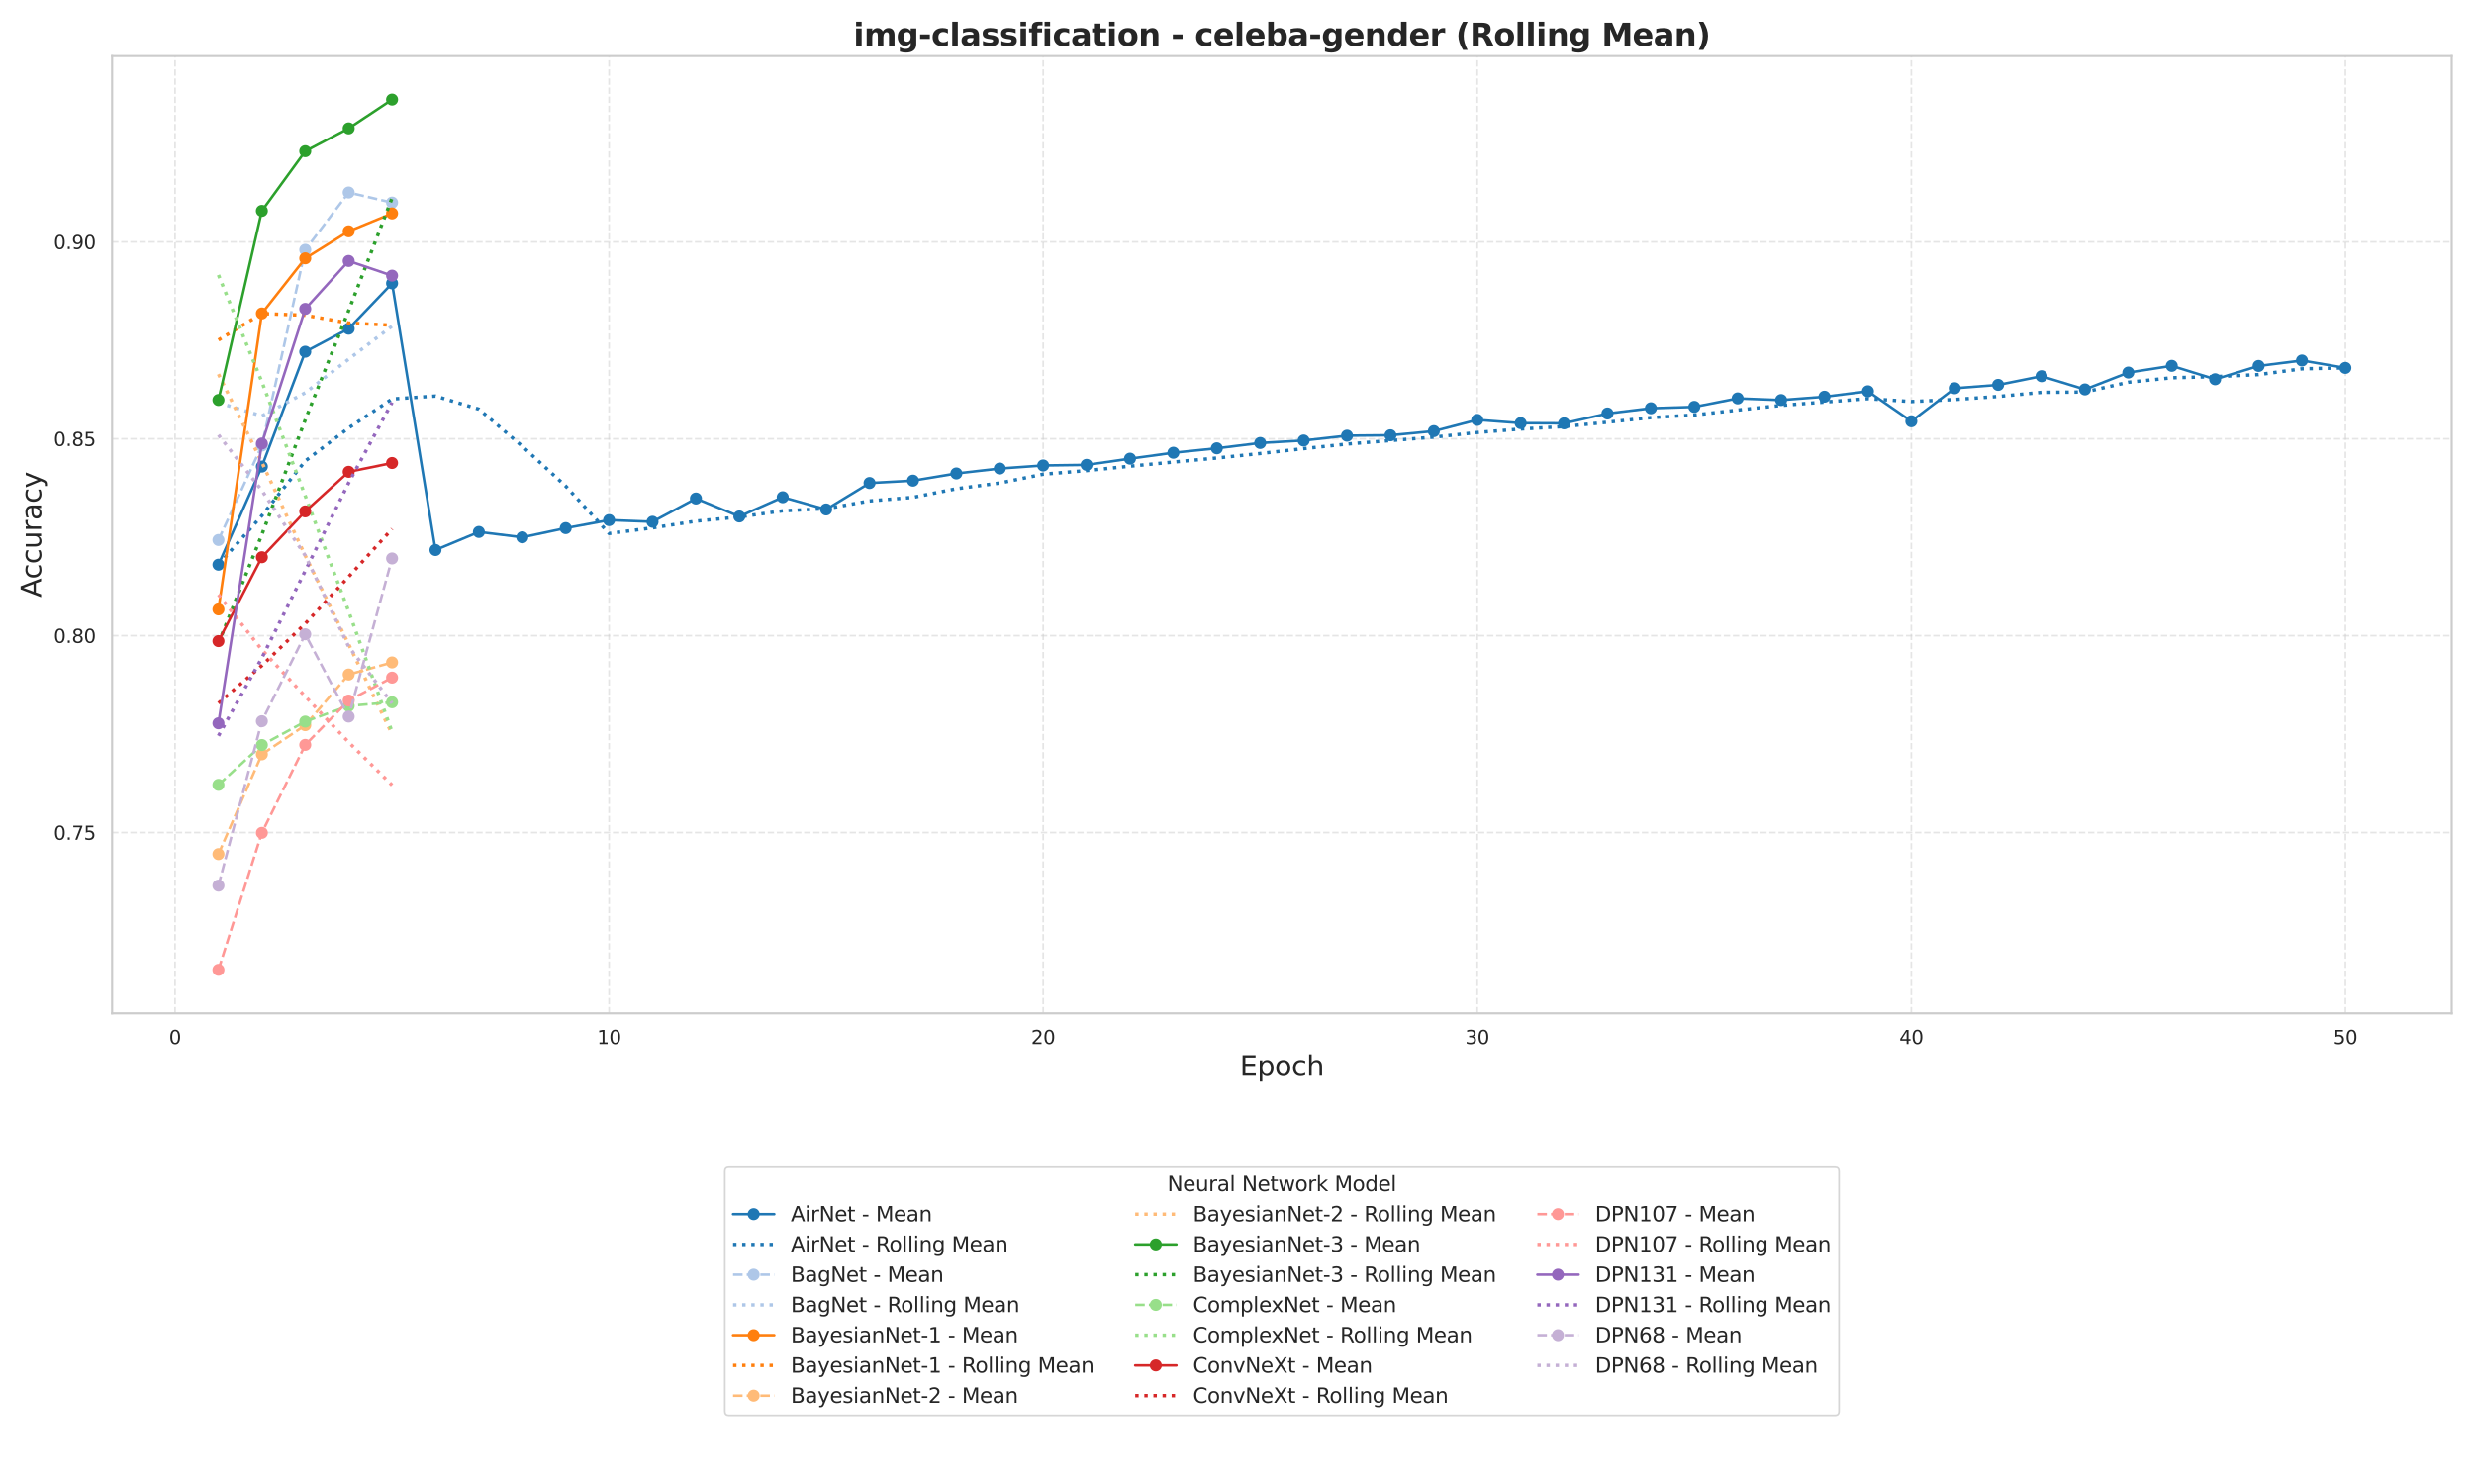 <?xml version="1.0" encoding="utf-8" standalone="no"?>
<!DOCTYPE svg PUBLIC "-//W3C//DTD SVG 1.1//EN"
  "http://www.w3.org/Graphics/SVG/1.1/DTD/svg11.dtd">
<svg xmlns:xlink="http://www.w3.org/1999/xlink" width="1440pt" height="864pt" viewBox="0 0 1440 864" xmlns="http://www.w3.org/2000/svg" version="1.1">
 <defs>
  <style type="text/css">*{stroke-linejoin: round; stroke-linecap: butt}</style>
 </defs>
 <g id="figure_1">
  <g id="patch_1">
   <path d="M 0 864 
L 1440 864 
L 1440 0 
L 0 0 
z
" style="fill: #ffffff"/>
  </g>
  <g id="axes_1">
   <g id="patch_2">
    <path d="M 65.25 589.968 
L 1427.04 589.968 
L 1427.04 32.64 
L 65.25 32.64 
z
" style="fill: #ffffff"/>
   </g>
   <g id="matplotlib.axis_1">
    <g id="xtick_1">
     <g id="line2d_1">
      <path d="M 101.884 589.968 
L 101.884 32.64 
" clip-path="url(#p4a34bb9566)" style="fill: none; stroke-dasharray: 3.7,1.6; stroke-dashoffset: 0; stroke: #cccccc; stroke-opacity: 0.5"/>
     </g>
     <g id="text_1">
      <!-- 0 -->
      <g style="fill: #262626" transform="translate(98.385 607.826) scale(0.11 -0.11)">
       <defs>
        <path id="DejaVuSans-30" d="M 2034 4250 
Q 1547 4250 1301 3770 
Q 1056 3291 1056 2328 
Q 1056 1369 1301 889 
Q 1547 409 2034 409 
Q 2525 409 2770 889 
Q 3016 1369 3016 2328 
Q 3016 3291 2770 3770 
Q 2525 4250 2034 4250 
z
M 2034 4750 
Q 2819 4750 3233 4129 
Q 3647 3509 3647 2328 
Q 3647 1150 3233 529 
Q 2819 -91 2034 -91 
Q 1250 -91 836 529 
Q 422 1150 422 2328 
Q 422 3509 836 4129 
Q 1250 4750 2034 4750 
z
" transform="scale(0.016)"/>
       </defs>
       <use xlink:href="#DejaVuSans-30"/>
      </g>
     </g>
    </g>
    <g id="xtick_2">
     <g id="line2d_2">
      <path d="M 354.536 589.968 
L 354.536 32.64 
" clip-path="url(#p4a34bb9566)" style="fill: none; stroke-dasharray: 3.7,1.6; stroke-dashoffset: 0; stroke: #cccccc; stroke-opacity: 0.5"/>
     </g>
     <g id="text_2">
      <!-- 10 -->
      <g style="fill: #262626" transform="translate(347.537 607.826) scale(0.11 -0.11)">
       <defs>
        <path id="DejaVuSans-31" d="M 794 531 
L 1825 531 
L 1825 4091 
L 703 3866 
L 703 4441 
L 1819 4666 
L 2450 4666 
L 2450 531 
L 3481 531 
L 3481 0 
L 794 0 
L 794 531 
z
" transform="scale(0.016)"/>
       </defs>
       <use xlink:href="#DejaVuSans-31"/>
       <use xlink:href="#DejaVuSans-30" transform="translate(63.623 0)"/>
      </g>
     </g>
    </g>
    <g id="xtick_3">
     <g id="line2d_3">
      <path d="M 607.187 589.968 
L 607.187 32.64 
" clip-path="url(#p4a34bb9566)" style="fill: none; stroke-dasharray: 3.7,1.6; stroke-dashoffset: 0; stroke: #cccccc; stroke-opacity: 0.5"/>
     </g>
     <g id="text_3">
      <!-- 20 -->
      <g style="fill: #262626" transform="translate(600.188 607.826) scale(0.11 -0.11)">
       <defs>
        <path id="DejaVuSans-32" d="M 1228 531 
L 3431 531 
L 3431 0 
L 469 0 
L 469 531 
Q 828 903 1448 1529 
Q 2069 2156 2228 2338 
Q 2531 2678 2651 2914 
Q 2772 3150 2772 3378 
Q 2772 3750 2511 3984 
Q 2250 4219 1831 4219 
Q 1534 4219 1204 4116 
Q 875 4013 500 3803 
L 500 4441 
Q 881 4594 1212 4672 
Q 1544 4750 1819 4750 
Q 2544 4750 2975 4387 
Q 3406 4025 3406 3419 
Q 3406 3131 3298 2873 
Q 3191 2616 2906 2266 
Q 2828 2175 2409 1742 
Q 1991 1309 1228 531 
z
" transform="scale(0.016)"/>
       </defs>
       <use xlink:href="#DejaVuSans-32"/>
       <use xlink:href="#DejaVuSans-30" transform="translate(63.623 0)"/>
      </g>
     </g>
    </g>
    <g id="xtick_4">
     <g id="line2d_4">
      <path d="M 859.838 589.968 
L 859.838 32.64 
" clip-path="url(#p4a34bb9566)" style="fill: none; stroke-dasharray: 3.7,1.6; stroke-dashoffset: 0; stroke: #cccccc; stroke-opacity: 0.5"/>
     </g>
     <g id="text_4">
      <!-- 30 -->
      <g style="fill: #262626" transform="translate(852.839 607.826) scale(0.11 -0.11)">
       <defs>
        <path id="DejaVuSans-33" d="M 2597 2516 
Q 3050 2419 3304 2112 
Q 3559 1806 3559 1356 
Q 3559 666 3084 287 
Q 2609 -91 1734 -91 
Q 1441 -91 1130 -33 
Q 819 25 488 141 
L 488 750 
Q 750 597 1062 519 
Q 1375 441 1716 441 
Q 2309 441 2620 675 
Q 2931 909 2931 1356 
Q 2931 1769 2642 2001 
Q 2353 2234 1838 2234 
L 1294 2234 
L 1294 2753 
L 1863 2753 
Q 2328 2753 2575 2939 
Q 2822 3125 2822 3475 
Q 2822 3834 2567 4026 
Q 2313 4219 1838 4219 
Q 1578 4219 1281 4162 
Q 984 4106 628 3988 
L 628 4550 
Q 988 4650 1302 4700 
Q 1616 4750 1894 4750 
Q 2613 4750 3031 4423 
Q 3450 4097 3450 3541 
Q 3450 3153 3228 2886 
Q 3006 2619 2597 2516 
z
" transform="scale(0.016)"/>
       </defs>
       <use xlink:href="#DejaVuSans-33"/>
       <use xlink:href="#DejaVuSans-30" transform="translate(63.623 0)"/>
      </g>
     </g>
    </g>
    <g id="xtick_5">
     <g id="line2d_5">
      <path d="M 1112.489 589.968 
L 1112.489 32.64 
" clip-path="url(#p4a34bb9566)" style="fill: none; stroke-dasharray: 3.7,1.6; stroke-dashoffset: 0; stroke: #cccccc; stroke-opacity: 0.5"/>
     </g>
     <g id="text_5">
      <!-- 40 -->
      <g style="fill: #262626" transform="translate(1105.49 607.826) scale(0.11 -0.11)">
       <defs>
        <path id="DejaVuSans-34" d="M 2419 4116 
L 825 1625 
L 2419 1625 
L 2419 4116 
z
M 2253 4666 
L 3047 4666 
L 3047 1625 
L 3713 1625 
L 3713 1100 
L 3047 1100 
L 3047 0 
L 2419 0 
L 2419 1100 
L 313 1100 
L 313 1709 
L 2253 4666 
z
" transform="scale(0.016)"/>
       </defs>
       <use xlink:href="#DejaVuSans-34"/>
       <use xlink:href="#DejaVuSans-30" transform="translate(63.623 0)"/>
      </g>
     </g>
    </g>
    <g id="xtick_6">
     <g id="line2d_6">
      <path d="M 1365.14 589.968 
L 1365.14 32.64 
" clip-path="url(#p4a34bb9566)" style="fill: none; stroke-dasharray: 3.7,1.6; stroke-dashoffset: 0; stroke: #cccccc; stroke-opacity: 0.5"/>
     </g>
     <g id="text_6">
      <!-- 50 -->
      <g style="fill: #262626" transform="translate(1358.142 607.826) scale(0.11 -0.11)">
       <defs>
        <path id="DejaVuSans-35" d="M 691 4666 
L 3169 4666 
L 3169 4134 
L 1269 4134 
L 1269 2991 
Q 1406 3038 1543 3061 
Q 1681 3084 1819 3084 
Q 2600 3084 3056 2656 
Q 3513 2228 3513 1497 
Q 3513 744 3044 326 
Q 2575 -91 1722 -91 
Q 1428 -91 1123 -41 
Q 819 9 494 109 
L 494 744 
Q 775 591 1075 516 
Q 1375 441 1709 441 
Q 2250 441 2565 725 
Q 2881 1009 2881 1497 
Q 2881 1984 2565 2268 
Q 2250 2553 1709 2553 
Q 1456 2553 1204 2497 
Q 953 2441 691 2322 
L 691 4666 
z
" transform="scale(0.016)"/>
       </defs>
       <use xlink:href="#DejaVuSans-35"/>
       <use xlink:href="#DejaVuSans-30" transform="translate(63.623 0)"/>
      </g>
     </g>
    </g>
    <g id="text_7">
     <!-- Epoch -->
     <g style="fill: #262626" transform="translate(721.648 626.271) scale(0.16 -0.16)">
      <defs>
       <path id="DejaVuSans-45" d="M 628 4666 
L 3578 4666 
L 3578 4134 
L 1259 4134 
L 1259 2753 
L 3481 2753 
L 3481 2222 
L 1259 2222 
L 1259 531 
L 3634 531 
L 3634 0 
L 628 0 
L 628 4666 
z
" transform="scale(0.016)"/>
       <path id="DejaVuSans-70" d="M 1159 525 
L 1159 -1331 
L 581 -1331 
L 581 3500 
L 1159 3500 
L 1159 2969 
Q 1341 3281 1617 3432 
Q 1894 3584 2278 3584 
Q 2916 3584 3314 3078 
Q 3713 2572 3713 1747 
Q 3713 922 3314 415 
Q 2916 -91 2278 -91 
Q 1894 -91 1617 61 
Q 1341 213 1159 525 
z
M 3116 1747 
Q 3116 2381 2855 2742 
Q 2594 3103 2138 3103 
Q 1681 3103 1420 2742 
Q 1159 2381 1159 1747 
Q 1159 1113 1420 752 
Q 1681 391 2138 391 
Q 2594 391 2855 752 
Q 3116 1113 3116 1747 
z
" transform="scale(0.016)"/>
       <path id="DejaVuSans-6f" d="M 1959 3097 
Q 1497 3097 1228 2736 
Q 959 2375 959 1747 
Q 959 1119 1226 758 
Q 1494 397 1959 397 
Q 2419 397 2687 759 
Q 2956 1122 2956 1747 
Q 2956 2369 2687 2733 
Q 2419 3097 1959 3097 
z
M 1959 3584 
Q 2709 3584 3137 3096 
Q 3566 2609 3566 1747 
Q 3566 888 3137 398 
Q 2709 -91 1959 -91 
Q 1206 -91 779 398 
Q 353 888 353 1747 
Q 353 2609 779 3096 
Q 1206 3584 1959 3584 
z
" transform="scale(0.016)"/>
       <path id="DejaVuSans-63" d="M 3122 3366 
L 3122 2828 
Q 2878 2963 2633 3030 
Q 2388 3097 2138 3097 
Q 1578 3097 1268 2742 
Q 959 2388 959 1747 
Q 959 1106 1268 751 
Q 1578 397 2138 397 
Q 2388 397 2633 464 
Q 2878 531 3122 666 
L 3122 134 
Q 2881 22 2623 -34 
Q 2366 -91 2075 -91 
Q 1284 -91 818 406 
Q 353 903 353 1747 
Q 353 2603 823 3093 
Q 1294 3584 2113 3584 
Q 2378 3584 2631 3529 
Q 2884 3475 3122 3366 
z
" transform="scale(0.016)"/>
       <path id="DejaVuSans-68" d="M 3513 2113 
L 3513 0 
L 2938 0 
L 2938 2094 
Q 2938 2591 2744 2837 
Q 2550 3084 2163 3084 
Q 1697 3084 1428 2787 
Q 1159 2491 1159 1978 
L 1159 0 
L 581 0 
L 581 4863 
L 1159 4863 
L 1159 2956 
Q 1366 3272 1645 3428 
Q 1925 3584 2291 3584 
Q 2894 3584 3203 3211 
Q 3513 2838 3513 2113 
z
" transform="scale(0.016)"/>
      </defs>
      <use xlink:href="#DejaVuSans-45"/>
      <use xlink:href="#DejaVuSans-70" transform="translate(63.184 0)"/>
      <use xlink:href="#DejaVuSans-6f" transform="translate(126.66 0)"/>
      <use xlink:href="#DejaVuSans-63" transform="translate(187.842 0)"/>
      <use xlink:href="#DejaVuSans-68" transform="translate(242.822 0)"/>
     </g>
    </g>
   </g>
   <g id="matplotlib.axis_2">
    <g id="ytick_1">
     <g id="line2d_7">
      <path d="M 65.25 484.733 
L 1427.04 484.733 
" clip-path="url(#p4a34bb9566)" style="fill: none; stroke-dasharray: 3.7,1.6; stroke-dashoffset: 0; stroke: #cccccc; stroke-opacity: 0.5"/>
     </g>
     <g id="text_8">
      <!-- 0.75 -->
      <g style="fill: #262626" transform="translate(31.258 488.913) scale(0.11 -0.11)">
       <defs>
        <path id="DejaVuSans-2e" d="M 684 794 
L 1344 794 
L 1344 0 
L 684 0 
L 684 794 
z
" transform="scale(0.016)"/>
        <path id="DejaVuSans-37" d="M 525 4666 
L 3525 4666 
L 3525 4397 
L 1831 0 
L 1172 0 
L 2766 4134 
L 525 4134 
L 525 4666 
z
" transform="scale(0.016)"/>
       </defs>
       <use xlink:href="#DejaVuSans-30"/>
       <use xlink:href="#DejaVuSans-2e" transform="translate(63.623 0)"/>
       <use xlink:href="#DejaVuSans-37" transform="translate(95.41 0)"/>
       <use xlink:href="#DejaVuSans-35" transform="translate(159.033 0)"/>
      </g>
     </g>
    </g>
    <g id="ytick_2">
     <g id="line2d_8">
      <path d="M 65.25 370.101 
L 1427.04 370.101 
" clip-path="url(#p4a34bb9566)" style="fill: none; stroke-dasharray: 3.7,1.6; stroke-dashoffset: 0; stroke: #cccccc; stroke-opacity: 0.5"/>
     </g>
     <g id="text_9">
      <!-- 0.80 -->
      <g style="fill: #262626" transform="translate(31.258 374.28) scale(0.11 -0.11)">
       <defs>
        <path id="DejaVuSans-38" d="M 2034 2216 
Q 1584 2216 1326 1975 
Q 1069 1734 1069 1313 
Q 1069 891 1326 650 
Q 1584 409 2034 409 
Q 2484 409 2743 651 
Q 3003 894 3003 1313 
Q 3003 1734 2745 1975 
Q 2488 2216 2034 2216 
z
M 1403 2484 
Q 997 2584 770 2862 
Q 544 3141 544 3541 
Q 544 4100 942 4425 
Q 1341 4750 2034 4750 
Q 2731 4750 3128 4425 
Q 3525 4100 3525 3541 
Q 3525 3141 3298 2862 
Q 3072 2584 2669 2484 
Q 3125 2378 3379 2068 
Q 3634 1759 3634 1313 
Q 3634 634 3220 271 
Q 2806 -91 2034 -91 
Q 1263 -91 848 271 
Q 434 634 434 1313 
Q 434 1759 690 2068 
Q 947 2378 1403 2484 
z
M 1172 3481 
Q 1172 3119 1398 2916 
Q 1625 2713 2034 2713 
Q 2441 2713 2670 2916 
Q 2900 3119 2900 3481 
Q 2900 3844 2670 4047 
Q 2441 4250 2034 4250 
Q 1625 4250 1398 4047 
Q 1172 3844 1172 3481 
z
" transform="scale(0.016)"/>
       </defs>
       <use xlink:href="#DejaVuSans-30"/>
       <use xlink:href="#DejaVuSans-2e" transform="translate(63.623 0)"/>
       <use xlink:href="#DejaVuSans-38" transform="translate(95.41 0)"/>
       <use xlink:href="#DejaVuSans-30" transform="translate(159.033 0)"/>
      </g>
     </g>
    </g>
    <g id="ytick_3">
     <g id="line2d_9">
      <path d="M 65.25 255.469 
L 1427.04 255.469 
" clip-path="url(#p4a34bb9566)" style="fill: none; stroke-dasharray: 3.7,1.6; stroke-dashoffset: 0; stroke: #cccccc; stroke-opacity: 0.5"/>
     </g>
     <g id="text_10">
      <!-- 0.85 -->
      <g style="fill: #262626" transform="translate(31.258 259.648) scale(0.11 -0.11)">
       <use xlink:href="#DejaVuSans-30"/>
       <use xlink:href="#DejaVuSans-2e" transform="translate(63.623 0)"/>
       <use xlink:href="#DejaVuSans-38" transform="translate(95.41 0)"/>
       <use xlink:href="#DejaVuSans-35" transform="translate(159.033 0)"/>
      </g>
     </g>
    </g>
    <g id="ytick_4">
     <g id="line2d_10">
      <path d="M 65.25 140.837 
L 1427.04 140.837 
" clip-path="url(#p4a34bb9566)" style="fill: none; stroke-dasharray: 3.7,1.6; stroke-dashoffset: 0; stroke: #cccccc; stroke-opacity: 0.5"/>
     </g>
     <g id="text_11">
      <!-- 0.90 -->
      <g style="fill: #262626" transform="translate(31.258 145.016) scale(0.11 -0.11)">
       <defs>
        <path id="DejaVuSans-39" d="M 703 97 
L 703 672 
Q 941 559 1184 500 
Q 1428 441 1663 441 
Q 2288 441 2617 861 
Q 2947 1281 2994 2138 
Q 2813 1869 2534 1725 
Q 2256 1581 1919 1581 
Q 1219 1581 811 2004 
Q 403 2428 403 3163 
Q 403 3881 828 4315 
Q 1253 4750 1959 4750 
Q 2769 4750 3195 4129 
Q 3622 3509 3622 2328 
Q 3622 1225 3098 567 
Q 2575 -91 1691 -91 
Q 1453 -91 1209 -44 
Q 966 3 703 97 
z
M 1959 2075 
Q 2384 2075 2632 2365 
Q 2881 2656 2881 3163 
Q 2881 3666 2632 3958 
Q 2384 4250 1959 4250 
Q 1534 4250 1286 3958 
Q 1038 3666 1038 3163 
Q 1038 2656 1286 2365 
Q 1534 2075 1959 2075 
z
" transform="scale(0.016)"/>
       </defs>
       <use xlink:href="#DejaVuSans-30"/>
       <use xlink:href="#DejaVuSans-2e" transform="translate(63.623 0)"/>
       <use xlink:href="#DejaVuSans-39" transform="translate(95.41 0)"/>
       <use xlink:href="#DejaVuSans-30" transform="translate(159.033 0)"/>
      </g>
     </g>
    </g>
    <g id="text_12">
     <!-- Accuracy -->
     <g style="fill: #262626" transform="translate(23.93 347.829) rotate(-90) scale(0.16 -0.16)">
      <defs>
       <path id="DejaVuSans-41" d="M 2188 4044 
L 1331 1722 
L 3047 1722 
L 2188 4044 
z
M 1831 4666 
L 2547 4666 
L 4325 0 
L 3669 0 
L 3244 1197 
L 1141 1197 
L 716 0 
L 50 0 
L 1831 4666 
z
" transform="scale(0.016)"/>
       <path id="DejaVuSans-75" d="M 544 1381 
L 544 3500 
L 1119 3500 
L 1119 1403 
Q 1119 906 1312 657 
Q 1506 409 1894 409 
Q 2359 409 2629 706 
Q 2900 1003 2900 1516 
L 2900 3500 
L 3475 3500 
L 3475 0 
L 2900 0 
L 2900 538 
Q 2691 219 2414 64 
Q 2138 -91 1772 -91 
Q 1169 -91 856 284 
Q 544 659 544 1381 
z
M 1991 3584 
L 1991 3584 
z
" transform="scale(0.016)"/>
       <path id="DejaVuSans-72" d="M 2631 2963 
Q 2534 3019 2420 3045 
Q 2306 3072 2169 3072 
Q 1681 3072 1420 2755 
Q 1159 2438 1159 1844 
L 1159 0 
L 581 0 
L 581 3500 
L 1159 3500 
L 1159 2956 
Q 1341 3275 1631 3429 
Q 1922 3584 2338 3584 
Q 2397 3584 2469 3576 
Q 2541 3569 2628 3553 
L 2631 2963 
z
" transform="scale(0.016)"/>
       <path id="DejaVuSans-61" d="M 2194 1759 
Q 1497 1759 1228 1600 
Q 959 1441 959 1056 
Q 959 750 1161 570 
Q 1363 391 1709 391 
Q 2188 391 2477 730 
Q 2766 1069 2766 1631 
L 2766 1759 
L 2194 1759 
z
M 3341 1997 
L 3341 0 
L 2766 0 
L 2766 531 
Q 2569 213 2275 61 
Q 1981 -91 1556 -91 
Q 1019 -91 701 211 
Q 384 513 384 1019 
Q 384 1609 779 1909 
Q 1175 2209 1959 2209 
L 2766 2209 
L 2766 2266 
Q 2766 2663 2505 2880 
Q 2244 3097 1772 3097 
Q 1472 3097 1187 3025 
Q 903 2953 641 2809 
L 641 3341 
Q 956 3463 1253 3523 
Q 1550 3584 1831 3584 
Q 2591 3584 2966 3190 
Q 3341 2797 3341 1997 
z
" transform="scale(0.016)"/>
       <path id="DejaVuSans-79" d="M 2059 -325 
Q 1816 -950 1584 -1140 
Q 1353 -1331 966 -1331 
L 506 -1331 
L 506 -850 
L 844 -850 
Q 1081 -850 1212 -737 
Q 1344 -625 1503 -206 
L 1606 56 
L 191 3500 
L 800 3500 
L 1894 763 
L 2988 3500 
L 3597 3500 
L 2059 -325 
z
" transform="scale(0.016)"/>
      </defs>
      <use xlink:href="#DejaVuSans-41"/>
      <use xlink:href="#DejaVuSans-63" transform="translate(66.658 0)"/>
      <use xlink:href="#DejaVuSans-63" transform="translate(121.639 0)"/>
      <use xlink:href="#DejaVuSans-75" transform="translate(176.619 0)"/>
      <use xlink:href="#DejaVuSans-72" transform="translate(239.998 0)"/>
      <use xlink:href="#DejaVuSans-61" transform="translate(281.111 0)"/>
      <use xlink:href="#DejaVuSans-63" transform="translate(342.391 0)"/>
      <use xlink:href="#DejaVuSans-79" transform="translate(397.371 0)"/>
     </g>
    </g>
   </g>
   <g id="line2d_11">
    <path d="M 127.15 328.767 
L 152.415 271.646 
L 177.68 204.776 
L 202.945 191.377 
L 228.21 164.971 
L 253.475 320.21 
L 278.74 309.701 
L 304.005 312.802 
L 329.271 307.462 
L 354.536 302.81 
L 379.801 303.787 
L 405.066 290.234 
L 430.331 300.686 
L 455.596 289.488 
L 480.861 296.608 
L 506.126 281.219 
L 531.391 279.84 
L 556.657 275.648 
L 581.922 272.777 
L 607.187 270.997 
L 632.452 270.652 
L 657.717 267.034 
L 682.982 263.589 
L 708.247 261.005 
L 733.512 257.904 
L 758.778 256.468 
L 784.043 253.654 
L 809.308 253.425 
L 834.573 251.013 
L 859.838 244.466 
L 885.103 246.361 
L 910.368 246.476 
L 935.633 240.734 
L 960.899 237.69 
L 986.164 236.886 
L 1011.429 231.948 
L 1036.694 232.924 
L 1061.959 230.971 
L 1087.224 227.813 
L 1112.489 245.27 
L 1137.754 226.033 
L 1163.019 224.08 
L 1188.285 219.027 
L 1213.55 226.722 
L 1238.815 216.902 
L 1264.08 212.997 
L 1289.345 220.807 
L 1314.61 213.055 
L 1339.875 209.896 
L 1365.14 214.203 
" clip-path="url(#p4a34bb9566)" style="fill: none; stroke: #1f77b4; stroke-width: 1.5; stroke-linecap: round"/>
    <defs>
     <path id="mb133e5be46" d="M 0 3 
C 0.796 3 1.559 2.684 2.121 2.121 
C 2.684 1.559 3 0.796 3 0 
C 3 -0.796 2.684 -1.559 2.121 -2.121 
C 1.559 -2.684 0.796 -3 0 -3 
C -0.796 -3 -1.559 -2.684 -2.121 -2.121 
C -2.684 -1.559 -3 -0.796 -3 0 
C -3 0.796 -2.684 1.559 -2.121 2.121 
C -1.559 2.684 -0.796 3 0 3 
z
" style="stroke: #1f77b4"/>
    </defs>
    <g clip-path="url(#p4a34bb9566)">
     <use xlink:href="#mb133e5be46" x="127.15" y="328.767" style="fill: #1f77b4; stroke: #1f77b4"/>
     <use xlink:href="#mb133e5be46" x="152.415" y="271.646" style="fill: #1f77b4; stroke: #1f77b4"/>
     <use xlink:href="#mb133e5be46" x="177.68" y="204.776" style="fill: #1f77b4; stroke: #1f77b4"/>
     <use xlink:href="#mb133e5be46" x="202.945" y="191.377" style="fill: #1f77b4; stroke: #1f77b4"/>
     <use xlink:href="#mb133e5be46" x="228.21" y="164.971" style="fill: #1f77b4; stroke: #1f77b4"/>
     <use xlink:href="#mb133e5be46" x="253.475" y="320.21" style="fill: #1f77b4; stroke: #1f77b4"/>
     <use xlink:href="#mb133e5be46" x="278.74" y="309.701" style="fill: #1f77b4; stroke: #1f77b4"/>
     <use xlink:href="#mb133e5be46" x="304.005" y="312.802" style="fill: #1f77b4; stroke: #1f77b4"/>
     <use xlink:href="#mb133e5be46" x="329.271" y="307.462" style="fill: #1f77b4; stroke: #1f77b4"/>
     <use xlink:href="#mb133e5be46" x="354.536" y="302.81" style="fill: #1f77b4; stroke: #1f77b4"/>
     <use xlink:href="#mb133e5be46" x="379.801" y="303.787" style="fill: #1f77b4; stroke: #1f77b4"/>
     <use xlink:href="#mb133e5be46" x="405.066" y="290.234" style="fill: #1f77b4; stroke: #1f77b4"/>
     <use xlink:href="#mb133e5be46" x="430.331" y="300.686" style="fill: #1f77b4; stroke: #1f77b4"/>
     <use xlink:href="#mb133e5be46" x="455.596" y="289.488" style="fill: #1f77b4; stroke: #1f77b4"/>
     <use xlink:href="#mb133e5be46" x="480.861" y="296.608" style="fill: #1f77b4; stroke: #1f77b4"/>
     <use xlink:href="#mb133e5be46" x="506.126" y="281.219" style="fill: #1f77b4; stroke: #1f77b4"/>
     <use xlink:href="#mb133e5be46" x="531.391" y="279.84" style="fill: #1f77b4; stroke: #1f77b4"/>
     <use xlink:href="#mb133e5be46" x="556.657" y="275.648" style="fill: #1f77b4; stroke: #1f77b4"/>
     <use xlink:href="#mb133e5be46" x="581.922" y="272.777" style="fill: #1f77b4; stroke: #1f77b4"/>
     <use xlink:href="#mb133e5be46" x="607.187" y="270.997" style="fill: #1f77b4; stroke: #1f77b4"/>
     <use xlink:href="#mb133e5be46" x="632.452" y="270.652" style="fill: #1f77b4; stroke: #1f77b4"/>
     <use xlink:href="#mb133e5be46" x="657.717" y="267.034" style="fill: #1f77b4; stroke: #1f77b4"/>
     <use xlink:href="#mb133e5be46" x="682.982" y="263.589" style="fill: #1f77b4; stroke: #1f77b4"/>
     <use xlink:href="#mb133e5be46" x="708.247" y="261.005" style="fill: #1f77b4; stroke: #1f77b4"/>
     <use xlink:href="#mb133e5be46" x="733.512" y="257.904" style="fill: #1f77b4; stroke: #1f77b4"/>
     <use xlink:href="#mb133e5be46" x="758.778" y="256.468" style="fill: #1f77b4; stroke: #1f77b4"/>
     <use xlink:href="#mb133e5be46" x="784.043" y="253.654" style="fill: #1f77b4; stroke: #1f77b4"/>
     <use xlink:href="#mb133e5be46" x="809.308" y="253.425" style="fill: #1f77b4; stroke: #1f77b4"/>
     <use xlink:href="#mb133e5be46" x="834.573" y="251.013" style="fill: #1f77b4; stroke: #1f77b4"/>
     <use xlink:href="#mb133e5be46" x="859.838" y="244.466" style="fill: #1f77b4; stroke: #1f77b4"/>
     <use xlink:href="#mb133e5be46" x="885.103" y="246.361" style="fill: #1f77b4; stroke: #1f77b4"/>
     <use xlink:href="#mb133e5be46" x="910.368" y="246.476" style="fill: #1f77b4; stroke: #1f77b4"/>
     <use xlink:href="#mb133e5be46" x="935.633" y="240.734" style="fill: #1f77b4; stroke: #1f77b4"/>
     <use xlink:href="#mb133e5be46" x="960.899" y="237.69" style="fill: #1f77b4; stroke: #1f77b4"/>
     <use xlink:href="#mb133e5be46" x="986.164" y="236.886" style="fill: #1f77b4; stroke: #1f77b4"/>
     <use xlink:href="#mb133e5be46" x="1011.429" y="231.948" style="fill: #1f77b4; stroke: #1f77b4"/>
     <use xlink:href="#mb133e5be46" x="1036.694" y="232.924" style="fill: #1f77b4; stroke: #1f77b4"/>
     <use xlink:href="#mb133e5be46" x="1061.959" y="230.971" style="fill: #1f77b4; stroke: #1f77b4"/>
     <use xlink:href="#mb133e5be46" x="1087.224" y="227.813" style="fill: #1f77b4; stroke: #1f77b4"/>
     <use xlink:href="#mb133e5be46" x="1112.489" y="245.27" style="fill: #1f77b4; stroke: #1f77b4"/>
     <use xlink:href="#mb133e5be46" x="1137.754" y="226.033" style="fill: #1f77b4; stroke: #1f77b4"/>
     <use xlink:href="#mb133e5be46" x="1163.019" y="224.08" style="fill: #1f77b4; stroke: #1f77b4"/>
     <use xlink:href="#mb133e5be46" x="1188.285" y="219.027" style="fill: #1f77b4; stroke: #1f77b4"/>
     <use xlink:href="#mb133e5be46" x="1213.55" y="226.722" style="fill: #1f77b4; stroke: #1f77b4"/>
     <use xlink:href="#mb133e5be46" x="1238.815" y="216.902" style="fill: #1f77b4; stroke: #1f77b4"/>
     <use xlink:href="#mb133e5be46" x="1264.08" y="212.997" style="fill: #1f77b4; stroke: #1f77b4"/>
     <use xlink:href="#mb133e5be46" x="1289.345" y="220.807" style="fill: #1f77b4; stroke: #1f77b4"/>
     <use xlink:href="#mb133e5be46" x="1314.61" y="213.055" style="fill: #1f77b4; stroke: #1f77b4"/>
     <use xlink:href="#mb133e5be46" x="1339.875" y="209.896" style="fill: #1f77b4; stroke: #1f77b4"/>
     <use xlink:href="#mb133e5be46" x="1365.14" y="214.203" style="fill: #1f77b4; stroke: #1f77b4"/>
    </g>
   </g>
   <g id="line2d_12">
    <path d="M 127.15 328.767 
L 152.415 300.206 
L 177.68 268.396 
L 202.945 249.141 
L 228.21 232.307 
L 253.475 230.596 
L 278.74 238.207 
L 304.005 259.812 
L 329.271 283.029 
L 354.536 310.597 
L 379.801 307.313 
L 405.066 303.419 
L 430.331 300.996 
L 455.596 297.401 
L 480.861 296.161 
L 506.126 291.647 
L 531.391 289.568 
L 556.657 284.561 
L 581.922 281.219 
L 607.187 276.096 
L 632.452 273.983 
L 657.717 271.422 
L 682.982 269.01 
L 708.247 266.655 
L 733.512 264.037 
L 758.778 261.2 
L 784.043 258.524 
L 809.308 256.491 
L 834.573 254.493 
L 859.838 251.805 
L 885.103 249.784 
L 910.368 248.348 
L 935.633 245.81 
L 960.899 243.146 
L 986.164 241.63 
L 1011.429 238.747 
L 1036.694 236.036 
L 1061.959 234.084 
L 1087.224 232.108 
L 1112.489 233.785 
L 1137.754 232.602 
L 1163.019 230.834 
L 1188.285 228.445 
L 1213.55 228.227 
L 1238.815 222.553 
L 1264.08 219.946 
L 1289.345 219.291 
L 1314.61 218.097 
L 1339.875 214.732 
L 1365.14 214.192 
" clip-path="url(#p4a34bb9566)" style="fill: none; stroke-dasharray: 2,3.3; stroke-dashoffset: 0; stroke: #1f77b4; stroke-width: 2"/>
   </g>
   <g id="line2d_13">
    <path d="M 127.15 314.377 
L 152.415 259.397 
L 177.68 145.442 
L 202.945 112.078 
L 228.21 117.947 
" clip-path="url(#p4a34bb9566)" style="fill: none; stroke-dasharray: 5.55,2.4; stroke-dashoffset: 0; stroke: #aec7e8; stroke-width: 1.5"/>
    <defs>
     <path id="m6ef1d3abd1" d="M 0 3 
C 0.796 3 1.559 2.684 2.121 2.121 
C 2.684 1.559 3 0.796 3 0 
C 3 -0.796 2.684 -1.559 2.121 -2.121 
C 1.559 -2.684 0.796 -3 0 -3 
C -0.796 -3 -1.559 -2.684 -2.121 -2.121 
C -2.684 -1.559 -3 -0.796 -3 0 
C -3 0.796 -2.684 1.559 -2.121 2.121 
C -1.559 2.684 -0.796 3 0 3 
z
" style="stroke: #aec7e8"/>
    </defs>
    <g clip-path="url(#p4a34bb9566)">
     <use xlink:href="#m6ef1d3abd1" x="127.15" y="314.377" style="fill: #aec7e8; stroke: #aec7e8"/>
     <use xlink:href="#m6ef1d3abd1" x="152.415" y="259.397" style="fill: #aec7e8; stroke: #aec7e8"/>
     <use xlink:href="#m6ef1d3abd1" x="177.68" y="145.442" style="fill: #aec7e8; stroke: #aec7e8"/>
     <use xlink:href="#m6ef1d3abd1" x="202.945" y="112.078" style="fill: #aec7e8; stroke: #aec7e8"/>
     <use xlink:href="#m6ef1d3abd1" x="228.21" y="117.947" style="fill: #aec7e8; stroke: #aec7e8"/>
    </g>
   </g>
   <g id="line2d_14">
    <path d="M 127.15 234.468 
L 152.415 242.186 
L 177.68 228.663 
L 202.945 209.1 
L 228.21 189.848 
" clip-path="url(#p4a34bb9566)" style="fill: none; stroke-dasharray: 2,3.3; stroke-dashoffset: 0; stroke: #aec7e8; stroke-width: 2"/>
   </g>
   <g id="line2d_15">
    <path d="M 127.15 354.799 
L 152.415 182.493 
L 177.68 150.404 
L 202.945 134.669 
L 228.21 124.264 
" clip-path="url(#p4a34bb9566)" style="fill: none; stroke: #ff7f0e; stroke-width: 1.5; stroke-linecap: round"/>
    <defs>
     <path id="m8075647add" d="M 0 3 
C 0.796 3 1.559 2.684 2.121 2.121 
C 2.684 1.559 3 0.796 3 0 
C 3 -0.796 2.684 -1.559 2.121 -2.121 
C 1.559 -2.684 0.796 -3 0 -3 
C -0.796 -3 -1.559 -2.684 -2.121 -2.121 
C -2.684 -1.559 -3 -0.796 -3 0 
C -3 0.796 -2.684 1.559 -2.121 2.121 
C -1.559 2.684 -0.796 3 0 3 
z
" style="stroke: #ff7f0e"/>
    </defs>
    <g clip-path="url(#p4a34bb9566)">
     <use xlink:href="#m8075647add" x="127.15" y="354.799" style="fill: #ff7f0e; stroke: #ff7f0e"/>
     <use xlink:href="#m8075647add" x="152.415" y="182.493" style="fill: #ff7f0e; stroke: #ff7f0e"/>
     <use xlink:href="#m8075647add" x="177.68" y="150.404" style="fill: #ff7f0e; stroke: #ff7f0e"/>
     <use xlink:href="#m8075647add" x="202.945" y="134.669" style="fill: #ff7f0e; stroke: #ff7f0e"/>
     <use xlink:href="#m8075647add" x="228.21" y="124.264" style="fill: #ff7f0e; stroke: #ff7f0e"/>
    </g>
   </g>
   <g id="line2d_16">
    <path d="M 127.15 197.933 
L 152.415 182.552 
L 177.68 183.544 
L 202.945 188.063 
L 228.21 189.326 
" clip-path="url(#p4a34bb9566)" style="fill: none; stroke-dasharray: 2,3.3; stroke-dashoffset: 0; stroke: #ff7f0e; stroke-width: 2"/>
   </g>
   <g id="line2d_17">
    <path d="M 127.15 497.269 
L 152.415 439.186 
L 177.68 422.192 
L 202.945 392.714 
L 228.21 385.67 
" clip-path="url(#p4a34bb9566)" style="fill: none; stroke-dasharray: 5.55,2.4; stroke-dashoffset: 0; stroke: #ffbb78; stroke-width: 1.5"/>
    <defs>
     <path id="m1fc5825f7e" d="M 0 3 
C 0.796 3 1.559 2.684 2.121 2.121 
C 2.684 1.559 3 0.796 3 0 
C 3 -0.796 2.684 -1.559 2.121 -2.121 
C 1.559 -2.684 0.796 -3 0 -3 
C -0.796 -3 -1.559 -2.684 -2.121 -2.121 
C -2.684 -1.559 -3 -0.796 -3 0 
C -3 0.796 -2.684 1.559 -2.121 2.121 
C -1.559 2.684 -0.796 3 0 3 
z
" style="stroke: #ffbb78"/>
    </defs>
    <g clip-path="url(#p4a34bb9566)">
     <use xlink:href="#m1fc5825f7e" x="127.15" y="497.269" style="fill: #ffbb78; stroke: #ffbb78"/>
     <use xlink:href="#m1fc5825f7e" x="152.415" y="439.186" style="fill: #ffbb78; stroke: #ffbb78"/>
     <use xlink:href="#m1fc5825f7e" x="177.68" y="422.192" style="fill: #ffbb78; stroke: #ffbb78"/>
     <use xlink:href="#m1fc5825f7e" x="202.945" y="392.714" style="fill: #ffbb78; stroke: #ffbb78"/>
     <use xlink:href="#m1fc5825f7e" x="228.21" y="385.67" style="fill: #ffbb78; stroke: #ffbb78"/>
    </g>
   </g>
   <g id="line2d_18">
    <path d="M 127.15 217.82 
L 152.415 269.158 
L 177.68 323.516 
L 202.945 375.125 
L 228.21 427.406 
" clip-path="url(#p4a34bb9566)" style="fill: none; stroke-dasharray: 2,3.3; stroke-dashoffset: 0; stroke: #ffbb78; stroke-width: 2"/>
   </g>
   <g id="line2d_19">
    <path d="M 127.15 232.89 
L 152.415 122.777 
L 177.68 88.033 
L 202.945 74.738 
L 228.21 57.973 
" clip-path="url(#p4a34bb9566)" style="fill: none; stroke: #2ca02c; stroke-width: 1.5; stroke-linecap: round"/>
    <defs>
     <path id="m299443a2c9" d="M 0 3 
C 0.796 3 1.559 2.684 2.121 2.121 
C 2.684 1.559 3 0.796 3 0 
C 3 -0.796 2.684 -1.559 2.121 -2.121 
C 1.559 -2.684 0.796 -3 0 -3 
C -0.796 -3 -1.559 -2.684 -2.121 -2.121 
C -2.684 -1.559 -3 -0.796 -3 0 
C -3 0.796 -2.684 1.559 -2.121 2.121 
C -1.559 2.684 -0.796 3 0 3 
z
" style="stroke: #2ca02c"/>
    </defs>
    <g clip-path="url(#p4a34bb9566)">
     <use xlink:href="#m299443a2c9" x="127.15" y="232.89" style="fill: #2ca02c; stroke: #2ca02c"/>
     <use xlink:href="#m299443a2c9" x="152.415" y="122.777" style="fill: #2ca02c; stroke: #2ca02c"/>
     <use xlink:href="#m299443a2c9" x="177.68" y="88.033" style="fill: #2ca02c; stroke: #2ca02c"/>
     <use xlink:href="#m299443a2c9" x="202.945" y="74.738" style="fill: #2ca02c; stroke: #2ca02c"/>
     <use xlink:href="#m299443a2c9" x="228.21" y="57.973" style="fill: #2ca02c; stroke: #2ca02c"/>
    </g>
   </g>
   <g id="line2d_20">
    <path d="M 127.15 374.53 
L 152.415 311.248 
L 177.68 244.417 
L 202.945 180.822 
L 228.21 115.282 
" clip-path="url(#p4a34bb9566)" style="fill: none; stroke-dasharray: 2,3.3; stroke-dashoffset: 0; stroke: #2ca02c; stroke-width: 2"/>
   </g>
   <g id="line2d_21">
    <path d="M 127.15 456.951 
L 152.415 433.751 
L 177.68 420.107 
L 202.945 410.977 
L 228.21 408.863 
" clip-path="url(#p4a34bb9566)" style="fill: none; stroke-dasharray: 5.55,2.4; stroke-dashoffset: 0; stroke: #98df8a; stroke-width: 1.5"/>
    <defs>
     <path id="mad0cf800f4" d="M 0 3 
C 0.796 3 1.559 2.684 2.121 2.121 
C 2.684 1.559 3 0.796 3 0 
C 3 -0.796 2.684 -1.559 2.121 -2.121 
C 1.559 -2.684 0.796 -3 0 -3 
C -0.796 -3 -1.559 -2.684 -2.121 -2.121 
C -2.684 -1.559 -3 -0.796 -3 0 
C -3 0.796 -2.684 1.559 -2.121 2.121 
C -1.559 2.684 -0.796 3 0 3 
z
" style="stroke: #98df8a"/>
    </defs>
    <g clip-path="url(#p4a34bb9566)">
     <use xlink:href="#mad0cf800f4" x="127.15" y="456.951" style="fill: #98df8a; stroke: #98df8a"/>
     <use xlink:href="#mad0cf800f4" x="152.415" y="433.751" style="fill: #98df8a; stroke: #98df8a"/>
     <use xlink:href="#mad0cf800f4" x="177.68" y="420.107" style="fill: #98df8a; stroke: #98df8a"/>
     <use xlink:href="#mad0cf800f4" x="202.945" y="410.977" style="fill: #98df8a; stroke: #98df8a"/>
     <use xlink:href="#mad0cf800f4" x="228.21" y="408.863" style="fill: #98df8a; stroke: #98df8a"/>
    </g>
   </g>
   <g id="line2d_22">
    <path d="M 127.15 160.095 
L 152.415 222.289 
L 177.68 288.704 
L 202.945 355.952 
L 228.21 426.13 
" clip-path="url(#p4a34bb9566)" style="fill: none; stroke-dasharray: 2,3.3; stroke-dashoffset: 0; stroke: #98df8a; stroke-width: 2"/>
   </g>
   <g id="line2d_23">
    <path d="M 127.15 373.25 
L 152.415 324.414 
L 177.68 297.734 
L 202.945 274.695 
L 228.21 269.561 
" clip-path="url(#p4a34bb9566)" style="fill: none; stroke: #d62728; stroke-width: 1.5; stroke-linecap: round"/>
    <defs>
     <path id="m23fae74b3d" d="M 0 3 
C 0.796 3 1.559 2.684 2.121 2.121 
C 2.684 1.559 3 0.796 3 0 
C 3 -0.796 2.684 -1.559 2.121 -2.121 
C 1.559 -2.684 0.796 -3 0 -3 
C -0.796 -3 -1.559 -2.684 -2.121 -2.121 
C -2.684 -1.559 -3 -0.796 -3 0 
C -3 0.796 -2.684 1.559 -2.121 2.121 
C -1.559 2.684 -0.796 3 0 3 
z
" style="stroke: #d62728"/>
    </defs>
    <g clip-path="url(#p4a34bb9566)">
     <use xlink:href="#m23fae74b3d" x="127.15" y="373.25" style="fill: #d62728; stroke: #d62728"/>
     <use xlink:href="#m23fae74b3d" x="152.415" y="324.414" style="fill: #d62728; stroke: #d62728"/>
     <use xlink:href="#m23fae74b3d" x="177.68" y="297.734" style="fill: #d62728; stroke: #d62728"/>
     <use xlink:href="#m23fae74b3d" x="202.945" y="274.695" style="fill: #d62728; stroke: #d62728"/>
     <use xlink:href="#m23fae74b3d" x="228.21" y="269.561" style="fill: #d62728; stroke: #d62728"/>
    </g>
   </g>
   <g id="line2d_24">
    <path d="M 127.15 409.39 
L 152.415 387.522 
L 177.68 363.048 
L 202.945 335.791 
L 228.21 307.931 
" clip-path="url(#p4a34bb9566)" style="fill: none; stroke-dasharray: 2,3.3; stroke-dashoffset: 0; stroke: #d62728; stroke-width: 2"/>
   </g>
   <g id="line2d_25">
    <path d="M 127.15 564.635 
L 152.415 484.898 
L 177.68 433.673 
L 202.945 407.86 
L 228.21 394.518 
" clip-path="url(#p4a34bb9566)" style="fill: none; stroke-dasharray: 5.55,2.4; stroke-dashoffset: 0; stroke: #ff9896; stroke-width: 1.5"/>
    <defs>
     <path id="md2ed332112" d="M 0 3 
C 0.796 3 1.559 2.684 2.121 2.121 
C 2.684 1.559 3 0.796 3 0 
C 3 -0.796 2.684 -1.559 2.121 -2.121 
C 1.559 -2.684 0.796 -3 0 -3 
C -0.796 -3 -1.559 -2.684 -2.121 -2.121 
C -2.684 -1.559 -3 -0.796 -3 0 
C -3 0.796 -2.684 1.559 -2.121 2.121 
C -1.559 2.684 -0.796 3 0 3 
z
" style="stroke: #ff9896"/>
    </defs>
    <g clip-path="url(#p4a34bb9566)">
     <use xlink:href="#md2ed332112" x="127.15" y="564.635" style="fill: #ff9896; stroke: #ff9896"/>
     <use xlink:href="#md2ed332112" x="152.415" y="484.898" style="fill: #ff9896; stroke: #ff9896"/>
     <use xlink:href="#md2ed332112" x="177.68" y="433.673" style="fill: #ff9896; stroke: #ff9896"/>
     <use xlink:href="#md2ed332112" x="202.945" y="407.86" style="fill: #ff9896; stroke: #ff9896"/>
     <use xlink:href="#md2ed332112" x="228.21" y="394.518" style="fill: #ff9896; stroke: #ff9896"/>
    </g>
   </g>
   <g id="line2d_26">
    <path d="M 127.15 346.208 
L 152.415 378.305 
L 177.68 405.492 
L 202.945 432.125 
L 228.21 457.117 
" clip-path="url(#p4a34bb9566)" style="fill: none; stroke-dasharray: 2,3.3; stroke-dashoffset: 0; stroke: #ff9896; stroke-width: 2"/>
   </g>
   <g id="line2d_27">
    <path d="M 127.15 421.106 
L 152.415 258.222 
L 177.68 179.829 
L 202.945 151.943 
L 228.21 160.488 
" clip-path="url(#p4a34bb9566)" style="fill: none; stroke: #9467bd; stroke-width: 1.5; stroke-linecap: round"/>
    <defs>
     <path id="m54c5f871d5" d="M 0 3 
C 0.796 3 1.559 2.684 2.121 2.121 
C 2.684 1.559 3 0.796 3 0 
C 3 -0.796 2.684 -1.559 2.121 -2.121 
C 1.559 -2.684 0.796 -3 0 -3 
C -0.796 -3 -1.559 -2.684 -2.121 -2.121 
C -2.684 -1.559 -3 -0.796 -3 0 
C -3 0.796 -2.684 1.559 -2.121 2.121 
C -1.559 2.684 -0.796 3 0 3 
z
" style="stroke: #9467bd"/>
    </defs>
    <g clip-path="url(#p4a34bb9566)">
     <use xlink:href="#m54c5f871d5" x="127.15" y="421.106" style="fill: #9467bd; stroke: #9467bd"/>
     <use xlink:href="#m54c5f871d5" x="152.415" y="258.222" style="fill: #9467bd; stroke: #9467bd"/>
     <use xlink:href="#m54c5f871d5" x="177.68" y="179.829" style="fill: #9467bd; stroke: #9467bd"/>
     <use xlink:href="#m54c5f871d5" x="202.945" y="151.943" style="fill: #9467bd; stroke: #9467bd"/>
     <use xlink:href="#m54c5f871d5" x="228.21" y="160.488" style="fill: #9467bd; stroke: #9467bd"/>
    </g>
   </g>
   <g id="line2d_28">
    <path d="M 127.15 428.411 
L 152.415 383.076 
L 177.68 332.307 
L 202.945 281.124 
L 228.21 234.318 
" clip-path="url(#p4a34bb9566)" style="fill: none; stroke-dasharray: 2,3.3; stroke-dashoffset: 0; stroke: #9467bd; stroke-width: 2"/>
   </g>
   <g id="line2d_29">
    <path d="M 127.15 515.62 
L 152.415 419.891 
L 177.68 369.29 
L 202.945 417.192 
L 228.21 325.13 
" clip-path="url(#p4a34bb9566)" style="fill: none; stroke-dasharray: 5.55,2.4; stroke-dashoffset: 0; stroke: #c5b0d5; stroke-width: 1.5"/>
    <defs>
     <path id="m59cf426d72" d="M 0 3 
C 0.796 3 1.559 2.684 2.121 2.121 
C 2.684 1.559 3 0.796 3 0 
C 3 -0.796 2.684 -1.559 2.121 -2.121 
C 1.559 -2.684 0.796 -3 0 -3 
C -0.796 -3 -1.559 -2.684 -2.121 -2.121 
C -2.684 -1.559 -3 -0.796 -3 0 
C -3 0.796 -2.684 1.559 -2.121 2.121 
C -1.559 2.684 -0.796 3 0 3 
z
" style="stroke: #c5b0d5"/>
    </defs>
    <g clip-path="url(#p4a34bb9566)">
     <use xlink:href="#m59cf426d72" x="127.15" y="515.62" style="fill: #c5b0d5; stroke: #c5b0d5"/>
     <use xlink:href="#m59cf426d72" x="152.415" y="419.891" style="fill: #c5b0d5; stroke: #c5b0d5"/>
     <use xlink:href="#m59cf426d72" x="177.68" y="369.29" style="fill: #c5b0d5; stroke: #c5b0d5"/>
     <use xlink:href="#m59cf426d72" x="202.945" y="417.192" style="fill: #c5b0d5; stroke: #c5b0d5"/>
     <use xlink:href="#m59cf426d72" x="228.21" y="325.13" style="fill: #c5b0d5; stroke: #c5b0d5"/>
    </g>
   </g>
   <g id="line2d_30">
    <path d="M 127.15 253.22 
L 152.415 285.554 
L 177.68 323.446 
L 202.945 376.496 
L 228.21 409.424 
" clip-path="url(#p4a34bb9566)" style="fill: none; stroke-dasharray: 2,3.3; stroke-dashoffset: 0; stroke: #c5b0d5; stroke-width: 2"/>
   </g>
   <g id="patch_3">
    <path d="M 65.25 589.968 
L 65.25 32.64 
" style="fill: none; stroke: #cccccc; stroke-width: 1.25; stroke-linejoin: miter; stroke-linecap: square"/>
   </g>
   <g id="patch_4">
    <path d="M 1427.04 589.968 
L 1427.04 32.64 
" style="fill: none; stroke: #cccccc; stroke-width: 1.25; stroke-linejoin: miter; stroke-linecap: square"/>
   </g>
   <g id="patch_5">
    <path d="M 65.25 589.968 
L 1427.04 589.968 
" style="fill: none; stroke: #cccccc; stroke-width: 1.25; stroke-linejoin: miter; stroke-linecap: square"/>
   </g>
   <g id="patch_6">
    <path d="M 65.25 32.64 
L 1427.04 32.64 
" style="fill: none; stroke: #cccccc; stroke-width: 1.25; stroke-linejoin: miter; stroke-linecap: square"/>
   </g>
   <g id="text_13">
    <!-- img-classification - celeba-gender (Rolling Mean) -->
    <g style="fill: #262626" transform="translate(496.754 26.64) scale(0.18 -0.18)">
     <defs>
      <path id="DejaVuSans-Bold-69" d="M 538 3500 
L 1656 3500 
L 1656 0 
L 538 0 
L 538 3500 
z
M 538 4863 
L 1656 4863 
L 1656 3950 
L 538 3950 
L 538 4863 
z
" transform="scale(0.016)"/>
      <path id="DejaVuSans-Bold-6d" d="M 3781 2919 
Q 3994 3244 4286 3414 
Q 4578 3584 4928 3584 
Q 5531 3584 5847 3212 
Q 6163 2841 6163 2131 
L 6163 0 
L 5038 0 
L 5038 1825 
Q 5041 1866 5042 1909 
Q 5044 1953 5044 2034 
Q 5044 2406 4934 2573 
Q 4825 2741 4581 2741 
Q 4263 2741 4089 2478 
Q 3916 2216 3909 1719 
L 3909 0 
L 2784 0 
L 2784 1825 
Q 2784 2406 2684 2573 
Q 2584 2741 2328 2741 
Q 2006 2741 1831 2477 
Q 1656 2213 1656 1722 
L 1656 0 
L 531 0 
L 531 3500 
L 1656 3500 
L 1656 2988 
Q 1863 3284 2130 3434 
Q 2397 3584 2719 3584 
Q 3081 3584 3359 3409 
Q 3638 3234 3781 2919 
z
" transform="scale(0.016)"/>
      <path id="DejaVuSans-Bold-67" d="M 2919 594 
Q 2688 288 2409 144 
Q 2131 0 1766 0 
Q 1125 0 706 504 
Q 288 1009 288 1791 
Q 288 2575 706 3076 
Q 1125 3578 1766 3578 
Q 2131 3578 2409 3434 
Q 2688 3291 2919 2981 
L 2919 3500 
L 4044 3500 
L 4044 353 
Q 4044 -491 3511 -936 
Q 2978 -1381 1966 -1381 
Q 1638 -1381 1331 -1331 
Q 1025 -1281 716 -1178 
L 716 -306 
Q 1009 -475 1290 -558 
Q 1572 -641 1856 -641 
Q 2406 -641 2662 -400 
Q 2919 -159 2919 353 
L 2919 594 
z
M 2181 2772 
Q 1834 2772 1640 2515 
Q 1447 2259 1447 1791 
Q 1447 1309 1634 1061 
Q 1822 813 2181 813 
Q 2531 813 2725 1069 
Q 2919 1325 2919 1791 
Q 2919 2259 2725 2515 
Q 2531 2772 2181 2772 
z
" transform="scale(0.016)"/>
      <path id="DejaVuSans-Bold-2d" d="M 347 2297 
L 2309 2297 
L 2309 1388 
L 347 1388 
L 347 2297 
z
" transform="scale(0.016)"/>
      <path id="DejaVuSans-Bold-63" d="M 3366 3391 
L 3366 2478 
Q 3138 2634 2908 2709 
Q 2678 2784 2431 2784 
Q 1963 2784 1702 2511 
Q 1441 2238 1441 1747 
Q 1441 1256 1702 982 
Q 1963 709 2431 709 
Q 2694 709 2930 787 
Q 3166 866 3366 1019 
L 3366 103 
Q 3103 6 2833 -42 
Q 2563 -91 2291 -91 
Q 1344 -91 809 395 
Q 275 881 275 1747 
Q 275 2613 809 3098 
Q 1344 3584 2291 3584 
Q 2566 3584 2833 3536 
Q 3100 3488 3366 3391 
z
" transform="scale(0.016)"/>
      <path id="DejaVuSans-Bold-6c" d="M 538 4863 
L 1656 4863 
L 1656 0 
L 538 0 
L 538 4863 
z
" transform="scale(0.016)"/>
      <path id="DejaVuSans-Bold-61" d="M 2106 1575 
Q 1756 1575 1579 1456 
Q 1403 1338 1403 1106 
Q 1403 894 1545 773 
Q 1688 653 1941 653 
Q 2256 653 2472 879 
Q 2688 1106 2688 1447 
L 2688 1575 
L 2106 1575 
z
M 3816 1997 
L 3816 0 
L 2688 0 
L 2688 519 
Q 2463 200 2181 54 
Q 1900 -91 1497 -91 
Q 953 -91 614 226 
Q 275 544 275 1050 
Q 275 1666 698 1953 
Q 1122 2241 2028 2241 
L 2688 2241 
L 2688 2328 
Q 2688 2594 2478 2717 
Q 2269 2841 1825 2841 
Q 1466 2841 1156 2769 
Q 847 2697 581 2553 
L 581 3406 
Q 941 3494 1303 3539 
Q 1666 3584 2028 3584 
Q 2975 3584 3395 3211 
Q 3816 2838 3816 1997 
z
" transform="scale(0.016)"/>
      <path id="DejaVuSans-Bold-73" d="M 3272 3391 
L 3272 2541 
Q 2913 2691 2578 2766 
Q 2244 2841 1947 2841 
Q 1628 2841 1473 2761 
Q 1319 2681 1319 2516 
Q 1319 2381 1436 2309 
Q 1553 2238 1856 2203 
L 2053 2175 
Q 2913 2066 3209 1816 
Q 3506 1566 3506 1031 
Q 3506 472 3093 190 
Q 2681 -91 1863 -91 
Q 1516 -91 1145 -36 
Q 775 19 384 128 
L 384 978 
Q 719 816 1070 734 
Q 1422 653 1784 653 
Q 2113 653 2278 743 
Q 2444 834 2444 1013 
Q 2444 1163 2330 1236 
Q 2216 1309 1875 1350 
L 1678 1375 
Q 931 1469 631 1722 
Q 331 1975 331 2491 
Q 331 3047 712 3315 
Q 1094 3584 1881 3584 
Q 2191 3584 2531 3537 
Q 2872 3491 3272 3391 
z
" transform="scale(0.016)"/>
      <path id="DejaVuSans-Bold-66" d="M 2841 4863 
L 2841 4128 
L 2222 4128 
Q 1984 4128 1890 4042 
Q 1797 3956 1797 3744 
L 1797 3500 
L 2753 3500 
L 2753 2700 
L 1797 2700 
L 1797 0 
L 678 0 
L 678 2700 
L 122 2700 
L 122 3500 
L 678 3500 
L 678 3744 
Q 678 4316 997 4589 
Q 1316 4863 1984 4863 
L 2841 4863 
z
" transform="scale(0.016)"/>
      <path id="DejaVuSans-Bold-74" d="M 1759 4494 
L 1759 3500 
L 2913 3500 
L 2913 2700 
L 1759 2700 
L 1759 1216 
Q 1759 972 1856 886 
Q 1953 800 2241 800 
L 2816 800 
L 2816 0 
L 1856 0 
Q 1194 0 917 276 
Q 641 553 641 1216 
L 641 2700 
L 84 2700 
L 84 3500 
L 641 3500 
L 641 4494 
L 1759 4494 
z
" transform="scale(0.016)"/>
      <path id="DejaVuSans-Bold-6f" d="M 2203 2784 
Q 1831 2784 1636 2517 
Q 1441 2250 1441 1747 
Q 1441 1244 1636 976 
Q 1831 709 2203 709 
Q 2569 709 2762 976 
Q 2956 1244 2956 1747 
Q 2956 2250 2762 2517 
Q 2569 2784 2203 2784 
z
M 2203 3584 
Q 3106 3584 3614 3096 
Q 4122 2609 4122 1747 
Q 4122 884 3614 396 
Q 3106 -91 2203 -91 
Q 1297 -91 786 396 
Q 275 884 275 1747 
Q 275 2609 786 3096 
Q 1297 3584 2203 3584 
z
" transform="scale(0.016)"/>
      <path id="DejaVuSans-Bold-6e" d="M 4056 2131 
L 4056 0 
L 2931 0 
L 2931 347 
L 2931 1631 
Q 2931 2084 2911 2256 
Q 2891 2428 2841 2509 
Q 2775 2619 2662 2680 
Q 2550 2741 2406 2741 
Q 2056 2741 1856 2470 
Q 1656 2200 1656 1722 
L 1656 0 
L 538 0 
L 538 3500 
L 1656 3500 
L 1656 2988 
Q 1909 3294 2193 3439 
Q 2478 3584 2822 3584 
Q 3428 3584 3742 3212 
Q 4056 2841 4056 2131 
z
" transform="scale(0.016)"/>
      <path id="DejaVuSans-Bold-20" transform="scale(0.016)"/>
      <path id="DejaVuSans-Bold-65" d="M 4031 1759 
L 4031 1441 
L 1416 1441 
Q 1456 1047 1700 850 
Q 1944 653 2381 653 
Q 2734 653 3104 758 
Q 3475 863 3866 1075 
L 3866 213 
Q 3469 63 3072 -14 
Q 2675 -91 2278 -91 
Q 1328 -91 801 392 
Q 275 875 275 1747 
Q 275 2603 792 3093 
Q 1309 3584 2216 3584 
Q 3041 3584 3536 3087 
Q 4031 2591 4031 1759 
z
M 2881 2131 
Q 2881 2450 2695 2645 
Q 2509 2841 2209 2841 
Q 1884 2841 1681 2658 
Q 1478 2475 1428 2131 
L 2881 2131 
z
" transform="scale(0.016)"/>
      <path id="DejaVuSans-Bold-62" d="M 2400 722 
Q 2759 722 2948 984 
Q 3138 1247 3138 1747 
Q 3138 2247 2948 2509 
Q 2759 2772 2400 2772 
Q 2041 2772 1848 2508 
Q 1656 2244 1656 1747 
Q 1656 1250 1848 986 
Q 2041 722 2400 722 
z
M 1656 2988 
Q 1888 3294 2169 3439 
Q 2450 3584 2816 3584 
Q 3463 3584 3878 3070 
Q 4294 2556 4294 1747 
Q 4294 938 3878 423 
Q 3463 -91 2816 -91 
Q 2450 -91 2169 54 
Q 1888 200 1656 506 
L 1656 0 
L 538 0 
L 538 4863 
L 1656 4863 
L 1656 2988 
z
" transform="scale(0.016)"/>
      <path id="DejaVuSans-Bold-64" d="M 2919 2988 
L 2919 4863 
L 4044 4863 
L 4044 0 
L 2919 0 
L 2919 506 
Q 2688 197 2409 53 
Q 2131 -91 1766 -91 
Q 1119 -91 703 423 
Q 288 938 288 1747 
Q 288 2556 703 3070 
Q 1119 3584 1766 3584 
Q 2128 3584 2408 3439 
Q 2688 3294 2919 2988 
z
M 2181 722 
Q 2541 722 2730 984 
Q 2919 1247 2919 1747 
Q 2919 2247 2730 2509 
Q 2541 2772 2181 2772 
Q 1825 2772 1636 2509 
Q 1447 2247 1447 1747 
Q 1447 1247 1636 984 
Q 1825 722 2181 722 
z
" transform="scale(0.016)"/>
      <path id="DejaVuSans-Bold-72" d="M 3138 2547 
Q 2991 2616 2845 2648 
Q 2700 2681 2553 2681 
Q 2122 2681 1889 2404 
Q 1656 2128 1656 1613 
L 1656 0 
L 538 0 
L 538 3500 
L 1656 3500 
L 1656 2925 
Q 1872 3269 2151 3426 
Q 2431 3584 2822 3584 
Q 2878 3584 2943 3579 
Q 3009 3575 3134 3559 
L 3138 2547 
z
" transform="scale(0.016)"/>
      <path id="DejaVuSans-Bold-28" d="M 2413 -844 
L 1484 -844 
Q 1006 -72 778 623 
Q 550 1319 550 2003 
Q 550 2688 779 3389 
Q 1009 4091 1484 4856 
L 2413 4856 
Q 2013 4116 1813 3408 
Q 1613 2700 1613 2009 
Q 1613 1319 1811 609 
Q 2009 -100 2413 -844 
z
" transform="scale(0.016)"/>
      <path id="DejaVuSans-Bold-52" d="M 2297 2597 
Q 2675 2597 2839 2737 
Q 3003 2878 3003 3200 
Q 3003 3519 2839 3656 
Q 2675 3794 2297 3794 
L 1791 3794 
L 1791 2597 
L 2297 2597 
z
M 1791 1766 
L 1791 0 
L 588 0 
L 588 4666 
L 2425 4666 
Q 3347 4666 3776 4356 
Q 4206 4047 4206 3378 
Q 4206 2916 3982 2619 
Q 3759 2322 3309 2181 
Q 3556 2125 3751 1926 
Q 3947 1728 4147 1325 
L 4800 0 
L 3519 0 
L 2950 1159 
Q 2778 1509 2601 1637 
Q 2425 1766 2131 1766 
L 1791 1766 
z
" transform="scale(0.016)"/>
      <path id="DejaVuSans-Bold-4d" d="M 588 4666 
L 2119 4666 
L 3181 2169 
L 4250 4666 
L 5778 4666 
L 5778 0 
L 4641 0 
L 4641 3413 
L 3566 897 
L 2803 897 
L 1728 3413 
L 1728 0 
L 588 0 
L 588 4666 
z
" transform="scale(0.016)"/>
      <path id="DejaVuSans-Bold-29" d="M 513 -844 
Q 913 -100 1113 609 
Q 1313 1319 1313 2009 
Q 1313 2700 1113 3408 
Q 913 4116 513 4856 
L 1441 4856 
Q 1916 4091 2145 3389 
Q 2375 2688 2375 2003 
Q 2375 1319 2147 623 
Q 1919 -72 1441 -844 
L 513 -844 
z
" transform="scale(0.016)"/>
     </defs>
     <use xlink:href="#DejaVuSans-Bold-69"/>
     <use xlink:href="#DejaVuSans-Bold-6d" transform="translate(34.277 0)"/>
     <use xlink:href="#DejaVuSans-Bold-67" transform="translate(138.477 0)"/>
     <use xlink:href="#DejaVuSans-Bold-2d" transform="translate(210.059 0)"/>
     <use xlink:href="#DejaVuSans-Bold-63" transform="translate(251.562 0)"/>
     <use xlink:href="#DejaVuSans-Bold-6c" transform="translate(310.84 0)"/>
     <use xlink:href="#DejaVuSans-Bold-61" transform="translate(345.117 0)"/>
     <use xlink:href="#DejaVuSans-Bold-73" transform="translate(412.598 0)"/>
     <use xlink:href="#DejaVuSans-Bold-73" transform="translate(472.119 0)"/>
     <use xlink:href="#DejaVuSans-Bold-69" transform="translate(531.641 0)"/>
     <use xlink:href="#DejaVuSans-Bold-66" transform="translate(565.918 0)"/>
     <use xlink:href="#DejaVuSans-Bold-69" transform="translate(609.424 0)"/>
     <use xlink:href="#DejaVuSans-Bold-63" transform="translate(643.701 0)"/>
     <use xlink:href="#DejaVuSans-Bold-61" transform="translate(702.979 0)"/>
     <use xlink:href="#DejaVuSans-Bold-74" transform="translate(770.459 0)"/>
     <use xlink:href="#DejaVuSans-Bold-69" transform="translate(818.262 0)"/>
     <use xlink:href="#DejaVuSans-Bold-6f" transform="translate(852.539 0)"/>
     <use xlink:href="#DejaVuSans-Bold-6e" transform="translate(921.24 0)"/>
     <use xlink:href="#DejaVuSans-Bold-20" transform="translate(992.432 0)"/>
     <use xlink:href="#DejaVuSans-Bold-2d" transform="translate(1027.246 0)"/>
     <use xlink:href="#DejaVuSans-Bold-20" transform="translate(1068.75 0)"/>
     <use xlink:href="#DejaVuSans-Bold-63" transform="translate(1103.564 0)"/>
     <use xlink:href="#DejaVuSans-Bold-65" transform="translate(1162.842 0)"/>
     <use xlink:href="#DejaVuSans-Bold-6c" transform="translate(1230.664 0)"/>
     <use xlink:href="#DejaVuSans-Bold-65" transform="translate(1264.941 0)"/>
     <use xlink:href="#DejaVuSans-Bold-62" transform="translate(1332.764 0)"/>
     <use xlink:href="#DejaVuSans-Bold-61" transform="translate(1404.346 0)"/>
     <use xlink:href="#DejaVuSans-Bold-2d" transform="translate(1471.826 0)"/>
     <use xlink:href="#DejaVuSans-Bold-67" transform="translate(1513.33 0)"/>
     <use xlink:href="#DejaVuSans-Bold-65" transform="translate(1584.912 0)"/>
     <use xlink:href="#DejaVuSans-Bold-6e" transform="translate(1652.734 0)"/>
     <use xlink:href="#DejaVuSans-Bold-64" transform="translate(1723.926 0)"/>
     <use xlink:href="#DejaVuSans-Bold-65" transform="translate(1795.508 0)"/>
     <use xlink:href="#DejaVuSans-Bold-72" transform="translate(1863.33 0)"/>
     <use xlink:href="#DejaVuSans-Bold-20" transform="translate(1912.646 0)"/>
     <use xlink:href="#DejaVuSans-Bold-28" transform="translate(1947.461 0)"/>
     <use xlink:href="#DejaVuSans-Bold-52" transform="translate(1993.164 0)"/>
     <use xlink:href="#DejaVuSans-Bold-6f" transform="translate(2070.166 0)"/>
     <use xlink:href="#DejaVuSans-Bold-6c" transform="translate(2138.867 0)"/>
     <use xlink:href="#DejaVuSans-Bold-6c" transform="translate(2173.145 0)"/>
     <use xlink:href="#DejaVuSans-Bold-69" transform="translate(2207.422 0)"/>
     <use xlink:href="#DejaVuSans-Bold-6e" transform="translate(2241.699 0)"/>
     <use xlink:href="#DejaVuSans-Bold-67" transform="translate(2312.891 0)"/>
     <use xlink:href="#DejaVuSans-Bold-20" transform="translate(2384.473 0)"/>
     <use xlink:href="#DejaVuSans-Bold-4d" transform="translate(2419.287 0)"/>
     <use xlink:href="#DejaVuSans-Bold-65" transform="translate(2518.799 0)"/>
     <use xlink:href="#DejaVuSans-Bold-61" transform="translate(2586.621 0)"/>
     <use xlink:href="#DejaVuSans-Bold-6e" transform="translate(2654.102 0)"/>
     <use xlink:href="#DejaVuSans-Bold-29" transform="translate(2725.293 0)"/>
    </g>
   </g>
   <g id="legend_1">
    <g id="patch_7">
     <path d="M 424.271 824.077 
L 1068.019 824.077 
Q 1070.419 824.077 1070.419 821.677 
L 1070.419 681.967 
Q 1070.419 679.567 1068.019 679.567 
L 424.271 679.567 
Q 421.871 679.567 421.871 681.967 
L 421.871 821.677 
Q 421.871 824.077 424.271 824.077 
z
" style="fill: #ffffff; opacity: 0.8; stroke: #cccccc; stroke-linejoin: miter"/>
    </g>
    <g id="text_14">
     <!-- Neural Network Model -->
     <g style="fill: #262626" transform="translate(679.47 693.485) scale(0.12 -0.12)">
      <defs>
       <path id="DejaVuSans-4e" d="M 628 4666 
L 1478 4666 
L 3547 763 
L 3547 4666 
L 4159 4666 
L 4159 0 
L 3309 0 
L 1241 3903 
L 1241 0 
L 628 0 
L 628 4666 
z
" transform="scale(0.016)"/>
       <path id="DejaVuSans-65" d="M 3597 1894 
L 3597 1613 
L 953 1613 
Q 991 1019 1311 708 
Q 1631 397 2203 397 
Q 2534 397 2845 478 
Q 3156 559 3463 722 
L 3463 178 
Q 3153 47 2828 -22 
Q 2503 -91 2169 -91 
Q 1331 -91 842 396 
Q 353 884 353 1716 
Q 353 2575 817 3079 
Q 1281 3584 2069 3584 
Q 2775 3584 3186 3129 
Q 3597 2675 3597 1894 
z
M 3022 2063 
Q 3016 2534 2758 2815 
Q 2500 3097 2075 3097 
Q 1594 3097 1305 2825 
Q 1016 2553 972 2059 
L 3022 2063 
z
" transform="scale(0.016)"/>
       <path id="DejaVuSans-6c" d="M 603 4863 
L 1178 4863 
L 1178 0 
L 603 0 
L 603 4863 
z
" transform="scale(0.016)"/>
       <path id="DejaVuSans-20" transform="scale(0.016)"/>
       <path id="DejaVuSans-74" d="M 1172 4494 
L 1172 3500 
L 2356 3500 
L 2356 3053 
L 1172 3053 
L 1172 1153 
Q 1172 725 1289 603 
Q 1406 481 1766 481 
L 2356 481 
L 2356 0 
L 1766 0 
Q 1100 0 847 248 
Q 594 497 594 1153 
L 594 3053 
L 172 3053 
L 172 3500 
L 594 3500 
L 594 4494 
L 1172 4494 
z
" transform="scale(0.016)"/>
       <path id="DejaVuSans-77" d="M 269 3500 
L 844 3500 
L 1563 769 
L 2278 3500 
L 2956 3500 
L 3675 769 
L 4391 3500 
L 4966 3500 
L 4050 0 
L 3372 0 
L 2619 2869 
L 1863 0 
L 1184 0 
L 269 3500 
z
" transform="scale(0.016)"/>
       <path id="DejaVuSans-6b" d="M 581 4863 
L 1159 4863 
L 1159 1991 
L 2875 3500 
L 3609 3500 
L 1753 1863 
L 3688 0 
L 2938 0 
L 1159 1709 
L 1159 0 
L 581 0 
L 581 4863 
z
" transform="scale(0.016)"/>
       <path id="DejaVuSans-4d" d="M 628 4666 
L 1569 4666 
L 2759 1491 
L 3956 4666 
L 4897 4666 
L 4897 0 
L 4281 0 
L 4281 4097 
L 3078 897 
L 2444 897 
L 1241 4097 
L 1241 0 
L 628 0 
L 628 4666 
z
" transform="scale(0.016)"/>
       <path id="DejaVuSans-64" d="M 2906 2969 
L 2906 4863 
L 3481 4863 
L 3481 0 
L 2906 0 
L 2906 525 
Q 2725 213 2448 61 
Q 2172 -91 1784 -91 
Q 1150 -91 751 415 
Q 353 922 353 1747 
Q 353 2572 751 3078 
Q 1150 3584 1784 3584 
Q 2172 3584 2448 3432 
Q 2725 3281 2906 2969 
z
M 947 1747 
Q 947 1113 1208 752 
Q 1469 391 1925 391 
Q 2381 391 2643 752 
Q 2906 1113 2906 1747 
Q 2906 2381 2643 2742 
Q 2381 3103 1925 3103 
Q 1469 3103 1208 2742 
Q 947 2381 947 1747 
z
" transform="scale(0.016)"/>
      </defs>
      <use xlink:href="#DejaVuSans-4e"/>
      <use xlink:href="#DejaVuSans-65" transform="translate(74.805 0)"/>
      <use xlink:href="#DejaVuSans-75" transform="translate(136.328 0)"/>
      <use xlink:href="#DejaVuSans-72" transform="translate(199.707 0)"/>
      <use xlink:href="#DejaVuSans-61" transform="translate(240.82 0)"/>
      <use xlink:href="#DejaVuSans-6c" transform="translate(302.1 0)"/>
      <use xlink:href="#DejaVuSans-20" transform="translate(329.883 0)"/>
      <use xlink:href="#DejaVuSans-4e" transform="translate(361.67 0)"/>
      <use xlink:href="#DejaVuSans-65" transform="translate(436.475 0)"/>
      <use xlink:href="#DejaVuSans-74" transform="translate(497.998 0)"/>
      <use xlink:href="#DejaVuSans-77" transform="translate(537.207 0)"/>
      <use xlink:href="#DejaVuSans-6f" transform="translate(618.994 0)"/>
      <use xlink:href="#DejaVuSans-72" transform="translate(680.176 0)"/>
      <use xlink:href="#DejaVuSans-6b" transform="translate(721.289 0)"/>
      <use xlink:href="#DejaVuSans-20" transform="translate(779.199 0)"/>
      <use xlink:href="#DejaVuSans-4d" transform="translate(810.986 0)"/>
      <use xlink:href="#DejaVuSans-6f" transform="translate(897.266 0)"/>
      <use xlink:href="#DejaVuSans-64" transform="translate(958.447 0)"/>
      <use xlink:href="#DejaVuSans-65" transform="translate(1021.924 0)"/>
      <use xlink:href="#DejaVuSans-6c" transform="translate(1083.447 0)"/>
     </g>
    </g>
    <g id="line2d_31">
     <path d="M 426.671 706.899 
L 438.671 706.899 
L 450.671 706.899 
" style="fill: none; stroke: #1f77b4; stroke-width: 1.5; stroke-linecap: round"/>
     <g>
      <use xlink:href="#mb133e5be46" x="438.671" y="706.899" style="fill: #1f77b4; stroke: #1f77b4"/>
     </g>
    </g>
    <g id="text_15">
     <!-- AirNet - Mean -->
     <g style="fill: #262626" transform="translate(460.271 711.099) scale(0.12 -0.12)">
      <defs>
       <path id="DejaVuSans-69" d="M 603 3500 
L 1178 3500 
L 1178 0 
L 603 0 
L 603 3500 
z
M 603 4863 
L 1178 4863 
L 1178 4134 
L 603 4134 
L 603 4863 
z
" transform="scale(0.016)"/>
       <path id="DejaVuSans-2d" d="M 313 2009 
L 1997 2009 
L 1997 1497 
L 313 1497 
L 313 2009 
z
" transform="scale(0.016)"/>
       <path id="DejaVuSans-6e" d="M 3513 2113 
L 3513 0 
L 2938 0 
L 2938 2094 
Q 2938 2591 2744 2837 
Q 2550 3084 2163 3084 
Q 1697 3084 1428 2787 
Q 1159 2491 1159 1978 
L 1159 0 
L 581 0 
L 581 3500 
L 1159 3500 
L 1159 2956 
Q 1366 3272 1645 3428 
Q 1925 3584 2291 3584 
Q 2894 3584 3203 3211 
Q 3513 2838 3513 2113 
z
" transform="scale(0.016)"/>
      </defs>
      <use xlink:href="#DejaVuSans-41"/>
      <use xlink:href="#DejaVuSans-69" transform="translate(68.408 0)"/>
      <use xlink:href="#DejaVuSans-72" transform="translate(96.191 0)"/>
      <use xlink:href="#DejaVuSans-4e" transform="translate(137.305 0)"/>
      <use xlink:href="#DejaVuSans-65" transform="translate(212.109 0)"/>
      <use xlink:href="#DejaVuSans-74" transform="translate(273.633 0)"/>
      <use xlink:href="#DejaVuSans-20" transform="translate(312.842 0)"/>
      <use xlink:href="#DejaVuSans-2d" transform="translate(344.629 0)"/>
      <use xlink:href="#DejaVuSans-20" transform="translate(380.713 0)"/>
      <use xlink:href="#DejaVuSans-4d" transform="translate(412.5 0)"/>
      <use xlink:href="#DejaVuSans-65" transform="translate(498.779 0)"/>
      <use xlink:href="#DejaVuSans-61" transform="translate(560.303 0)"/>
      <use xlink:href="#DejaVuSans-6e" transform="translate(621.582 0)"/>
     </g>
    </g>
    <g id="line2d_32">
     <path d="M 426.671 724.513 
L 438.671 724.513 
L 450.671 724.513 
" style="fill: none; stroke-dasharray: 2,3.3; stroke-dashoffset: 0; stroke: #1f77b4; stroke-width: 2"/>
    </g>
    <g id="text_16">
     <!-- AirNet - Rolling Mean -->
     <g style="fill: #262626" transform="translate(460.271 728.713) scale(0.12 -0.12)">
      <defs>
       <path id="DejaVuSans-52" d="M 2841 2188 
Q 3044 2119 3236 1894 
Q 3428 1669 3622 1275 
L 4263 0 
L 3584 0 
L 2988 1197 
Q 2756 1666 2539 1819 
Q 2322 1972 1947 1972 
L 1259 1972 
L 1259 0 
L 628 0 
L 628 4666 
L 2053 4666 
Q 2853 4666 3247 4331 
Q 3641 3997 3641 3322 
Q 3641 2881 3436 2590 
Q 3231 2300 2841 2188 
z
M 1259 4147 
L 1259 2491 
L 2053 2491 
Q 2509 2491 2742 2702 
Q 2975 2913 2975 3322 
Q 2975 3731 2742 3939 
Q 2509 4147 2053 4147 
L 1259 4147 
z
" transform="scale(0.016)"/>
       <path id="DejaVuSans-67" d="M 2906 1791 
Q 2906 2416 2648 2759 
Q 2391 3103 1925 3103 
Q 1463 3103 1205 2759 
Q 947 2416 947 1791 
Q 947 1169 1205 825 
Q 1463 481 1925 481 
Q 2391 481 2648 825 
Q 2906 1169 2906 1791 
z
M 3481 434 
Q 3481 -459 3084 -895 
Q 2688 -1331 1869 -1331 
Q 1566 -1331 1297 -1286 
Q 1028 -1241 775 -1147 
L 775 -588 
Q 1028 -725 1275 -790 
Q 1522 -856 1778 -856 
Q 2344 -856 2625 -561 
Q 2906 -266 2906 331 
L 2906 616 
Q 2728 306 2450 153 
Q 2172 0 1784 0 
Q 1141 0 747 490 
Q 353 981 353 1791 
Q 353 2603 747 3093 
Q 1141 3584 1784 3584 
Q 2172 3584 2450 3431 
Q 2728 3278 2906 2969 
L 2906 3500 
L 3481 3500 
L 3481 434 
z
" transform="scale(0.016)"/>
      </defs>
      <use xlink:href="#DejaVuSans-41"/>
      <use xlink:href="#DejaVuSans-69" transform="translate(68.408 0)"/>
      <use xlink:href="#DejaVuSans-72" transform="translate(96.191 0)"/>
      <use xlink:href="#DejaVuSans-4e" transform="translate(137.305 0)"/>
      <use xlink:href="#DejaVuSans-65" transform="translate(212.109 0)"/>
      <use xlink:href="#DejaVuSans-74" transform="translate(273.633 0)"/>
      <use xlink:href="#DejaVuSans-20" transform="translate(312.842 0)"/>
      <use xlink:href="#DejaVuSans-2d" transform="translate(344.629 0)"/>
      <use xlink:href="#DejaVuSans-20" transform="translate(380.713 0)"/>
      <use xlink:href="#DejaVuSans-52" transform="translate(412.5 0)"/>
      <use xlink:href="#DejaVuSans-6f" transform="translate(477.482 0)"/>
      <use xlink:href="#DejaVuSans-6c" transform="translate(538.664 0)"/>
      <use xlink:href="#DejaVuSans-6c" transform="translate(566.447 0)"/>
      <use xlink:href="#DejaVuSans-69" transform="translate(594.23 0)"/>
      <use xlink:href="#DejaVuSans-6e" transform="translate(622.014 0)"/>
      <use xlink:href="#DejaVuSans-67" transform="translate(685.393 0)"/>
      <use xlink:href="#DejaVuSans-20" transform="translate(748.869 0)"/>
      <use xlink:href="#DejaVuSans-4d" transform="translate(780.656 0)"/>
      <use xlink:href="#DejaVuSans-65" transform="translate(866.936 0)"/>
      <use xlink:href="#DejaVuSans-61" transform="translate(928.459 0)"/>
      <use xlink:href="#DejaVuSans-6e" transform="translate(989.738 0)"/>
     </g>
    </g>
    <g id="line2d_33">
     <path d="M 426.671 742.127 
L 438.671 742.127 
L 450.671 742.127 
" style="fill: none; stroke-dasharray: 5.55,2.4; stroke-dashoffset: 0; stroke: #aec7e8; stroke-width: 1.5"/>
     <g>
      <use xlink:href="#m6ef1d3abd1" x="438.671" y="742.127" style="fill: #aec7e8; stroke: #aec7e8"/>
     </g>
    </g>
    <g id="text_17">
     <!-- BagNet - Mean -->
     <g style="fill: #262626" transform="translate(460.271 746.327) scale(0.12 -0.12)">
      <defs>
       <path id="DejaVuSans-42" d="M 1259 2228 
L 1259 519 
L 2272 519 
Q 2781 519 3026 730 
Q 3272 941 3272 1375 
Q 3272 1813 3026 2020 
Q 2781 2228 2272 2228 
L 1259 2228 
z
M 1259 4147 
L 1259 2741 
L 2194 2741 
Q 2656 2741 2882 2914 
Q 3109 3088 3109 3444 
Q 3109 3797 2882 3972 
Q 2656 4147 2194 4147 
L 1259 4147 
z
M 628 4666 
L 2241 4666 
Q 2963 4666 3353 4366 
Q 3744 4066 3744 3513 
Q 3744 3084 3544 2831 
Q 3344 2578 2956 2516 
Q 3422 2416 3680 2098 
Q 3938 1781 3938 1306 
Q 3938 681 3513 340 
Q 3088 0 2303 0 
L 628 0 
L 628 4666 
z
" transform="scale(0.016)"/>
      </defs>
      <use xlink:href="#DejaVuSans-42"/>
      <use xlink:href="#DejaVuSans-61" transform="translate(68.604 0)"/>
      <use xlink:href="#DejaVuSans-67" transform="translate(129.883 0)"/>
      <use xlink:href="#DejaVuSans-4e" transform="translate(193.359 0)"/>
      <use xlink:href="#DejaVuSans-65" transform="translate(268.164 0)"/>
      <use xlink:href="#DejaVuSans-74" transform="translate(329.688 0)"/>
      <use xlink:href="#DejaVuSans-20" transform="translate(368.896 0)"/>
      <use xlink:href="#DejaVuSans-2d" transform="translate(400.684 0)"/>
      <use xlink:href="#DejaVuSans-20" transform="translate(436.768 0)"/>
      <use xlink:href="#DejaVuSans-4d" transform="translate(468.555 0)"/>
      <use xlink:href="#DejaVuSans-65" transform="translate(554.834 0)"/>
      <use xlink:href="#DejaVuSans-61" transform="translate(616.357 0)"/>
      <use xlink:href="#DejaVuSans-6e" transform="translate(677.637 0)"/>
     </g>
    </g>
    <g id="line2d_34">
     <path d="M 426.671 759.74 
L 438.671 759.74 
L 450.671 759.74 
" style="fill: none; stroke-dasharray: 2,3.3; stroke-dashoffset: 0; stroke: #aec7e8; stroke-width: 2"/>
    </g>
    <g id="text_18">
     <!-- BagNet - Rolling Mean -->
     <g style="fill: #262626" transform="translate(460.271 763.94) scale(0.12 -0.12)">
      <use xlink:href="#DejaVuSans-42"/>
      <use xlink:href="#DejaVuSans-61" transform="translate(68.604 0)"/>
      <use xlink:href="#DejaVuSans-67" transform="translate(129.883 0)"/>
      <use xlink:href="#DejaVuSans-4e" transform="translate(193.359 0)"/>
      <use xlink:href="#DejaVuSans-65" transform="translate(268.164 0)"/>
      <use xlink:href="#DejaVuSans-74" transform="translate(329.688 0)"/>
      <use xlink:href="#DejaVuSans-20" transform="translate(368.896 0)"/>
      <use xlink:href="#DejaVuSans-2d" transform="translate(400.684 0)"/>
      <use xlink:href="#DejaVuSans-20" transform="translate(436.768 0)"/>
      <use xlink:href="#DejaVuSans-52" transform="translate(468.555 0)"/>
      <use xlink:href="#DejaVuSans-6f" transform="translate(533.537 0)"/>
      <use xlink:href="#DejaVuSans-6c" transform="translate(594.719 0)"/>
      <use xlink:href="#DejaVuSans-6c" transform="translate(622.502 0)"/>
      <use xlink:href="#DejaVuSans-69" transform="translate(650.285 0)"/>
      <use xlink:href="#DejaVuSans-6e" transform="translate(678.068 0)"/>
      <use xlink:href="#DejaVuSans-67" transform="translate(741.447 0)"/>
      <use xlink:href="#DejaVuSans-20" transform="translate(804.924 0)"/>
      <use xlink:href="#DejaVuSans-4d" transform="translate(836.711 0)"/>
      <use xlink:href="#DejaVuSans-65" transform="translate(922.99 0)"/>
      <use xlink:href="#DejaVuSans-61" transform="translate(984.514 0)"/>
      <use xlink:href="#DejaVuSans-6e" transform="translate(1045.793 0)"/>
     </g>
    </g>
    <g id="line2d_35">
     <path d="M 426.671 777.354 
L 438.671 777.354 
L 450.671 777.354 
" style="fill: none; stroke: #ff7f0e; stroke-width: 1.5; stroke-linecap: round"/>
     <g>
      <use xlink:href="#m8075647add" x="438.671" y="777.354" style="fill: #ff7f0e; stroke: #ff7f0e"/>
     </g>
    </g>
    <g id="text_19">
     <!-- BayesianNet-1 - Mean -->
     <g style="fill: #262626" transform="translate(460.271 781.554) scale(0.12 -0.12)">
      <defs>
       <path id="DejaVuSans-73" d="M 2834 3397 
L 2834 2853 
Q 2591 2978 2328 3040 
Q 2066 3103 1784 3103 
Q 1356 3103 1142 2972 
Q 928 2841 928 2578 
Q 928 2378 1081 2264 
Q 1234 2150 1697 2047 
L 1894 2003 
Q 2506 1872 2764 1633 
Q 3022 1394 3022 966 
Q 3022 478 2636 193 
Q 2250 -91 1575 -91 
Q 1294 -91 989 -36 
Q 684 19 347 128 
L 347 722 
Q 666 556 975 473 
Q 1284 391 1588 391 
Q 1994 391 2212 530 
Q 2431 669 2431 922 
Q 2431 1156 2273 1281 
Q 2116 1406 1581 1522 
L 1381 1569 
Q 847 1681 609 1914 
Q 372 2147 372 2553 
Q 372 3047 722 3315 
Q 1072 3584 1716 3584 
Q 2034 3584 2315 3537 
Q 2597 3491 2834 3397 
z
" transform="scale(0.016)"/>
      </defs>
      <use xlink:href="#DejaVuSans-42"/>
      <use xlink:href="#DejaVuSans-61" transform="translate(68.604 0)"/>
      <use xlink:href="#DejaVuSans-79" transform="translate(129.883 0)"/>
      <use xlink:href="#DejaVuSans-65" transform="translate(189.062 0)"/>
      <use xlink:href="#DejaVuSans-73" transform="translate(250.586 0)"/>
      <use xlink:href="#DejaVuSans-69" transform="translate(302.686 0)"/>
      <use xlink:href="#DejaVuSans-61" transform="translate(330.469 0)"/>
      <use xlink:href="#DejaVuSans-6e" transform="translate(391.748 0)"/>
      <use xlink:href="#DejaVuSans-4e" transform="translate(455.127 0)"/>
      <use xlink:href="#DejaVuSans-65" transform="translate(529.932 0)"/>
      <use xlink:href="#DejaVuSans-74" transform="translate(591.455 0)"/>
      <use xlink:href="#DejaVuSans-2d" transform="translate(630.664 0)"/>
      <use xlink:href="#DejaVuSans-31" transform="translate(666.748 0)"/>
      <use xlink:href="#DejaVuSans-20" transform="translate(730.371 0)"/>
      <use xlink:href="#DejaVuSans-2d" transform="translate(762.158 0)"/>
      <use xlink:href="#DejaVuSans-20" transform="translate(798.242 0)"/>
      <use xlink:href="#DejaVuSans-4d" transform="translate(830.029 0)"/>
      <use xlink:href="#DejaVuSans-65" transform="translate(916.309 0)"/>
      <use xlink:href="#DejaVuSans-61" transform="translate(977.832 0)"/>
      <use xlink:href="#DejaVuSans-6e" transform="translate(1039.111 0)"/>
     </g>
    </g>
    <g id="line2d_36">
     <path d="M 426.671 794.968 
L 438.671 794.968 
L 450.671 794.968 
" style="fill: none; stroke-dasharray: 2,3.3; stroke-dashoffset: 0; stroke: #ff7f0e; stroke-width: 2"/>
    </g>
    <g id="text_20">
     <!-- BayesianNet-1 - Rolling Mean -->
     <g style="fill: #262626" transform="translate(460.271 799.168) scale(0.12 -0.12)">
      <use xlink:href="#DejaVuSans-42"/>
      <use xlink:href="#DejaVuSans-61" transform="translate(68.604 0)"/>
      <use xlink:href="#DejaVuSans-79" transform="translate(129.883 0)"/>
      <use xlink:href="#DejaVuSans-65" transform="translate(189.062 0)"/>
      <use xlink:href="#DejaVuSans-73" transform="translate(250.586 0)"/>
      <use xlink:href="#DejaVuSans-69" transform="translate(302.686 0)"/>
      <use xlink:href="#DejaVuSans-61" transform="translate(330.469 0)"/>
      <use xlink:href="#DejaVuSans-6e" transform="translate(391.748 0)"/>
      <use xlink:href="#DejaVuSans-4e" transform="translate(455.127 0)"/>
      <use xlink:href="#DejaVuSans-65" transform="translate(529.932 0)"/>
      <use xlink:href="#DejaVuSans-74" transform="translate(591.455 0)"/>
      <use xlink:href="#DejaVuSans-2d" transform="translate(630.664 0)"/>
      <use xlink:href="#DejaVuSans-31" transform="translate(666.748 0)"/>
      <use xlink:href="#DejaVuSans-20" transform="translate(730.371 0)"/>
      <use xlink:href="#DejaVuSans-2d" transform="translate(762.158 0)"/>
      <use xlink:href="#DejaVuSans-20" transform="translate(798.242 0)"/>
      <use xlink:href="#DejaVuSans-52" transform="translate(830.029 0)"/>
      <use xlink:href="#DejaVuSans-6f" transform="translate(895.012 0)"/>
      <use xlink:href="#DejaVuSans-6c" transform="translate(956.193 0)"/>
      <use xlink:href="#DejaVuSans-6c" transform="translate(983.977 0)"/>
      <use xlink:href="#DejaVuSans-69" transform="translate(1011.76 0)"/>
      <use xlink:href="#DejaVuSans-6e" transform="translate(1039.543 0)"/>
      <use xlink:href="#DejaVuSans-67" transform="translate(1102.922 0)"/>
      <use xlink:href="#DejaVuSans-20" transform="translate(1166.398 0)"/>
      <use xlink:href="#DejaVuSans-4d" transform="translate(1198.186 0)"/>
      <use xlink:href="#DejaVuSans-65" transform="translate(1284.465 0)"/>
      <use xlink:href="#DejaVuSans-61" transform="translate(1345.988 0)"/>
      <use xlink:href="#DejaVuSans-6e" transform="translate(1407.268 0)"/>
     </g>
    </g>
    <g id="line2d_37">
     <path d="M 426.671 812.582 
L 438.671 812.582 
L 450.671 812.582 
" style="fill: none; stroke-dasharray: 5.55,2.4; stroke-dashoffset: 0; stroke: #ffbb78; stroke-width: 1.5"/>
     <g>
      <use xlink:href="#m1fc5825f7e" x="438.671" y="812.582" style="fill: #ffbb78; stroke: #ffbb78"/>
     </g>
    </g>
    <g id="text_21">
     <!-- BayesianNet-2 - Mean -->
     <g style="fill: #262626" transform="translate(460.271 816.782) scale(0.12 -0.12)">
      <use xlink:href="#DejaVuSans-42"/>
      <use xlink:href="#DejaVuSans-61" transform="translate(68.604 0)"/>
      <use xlink:href="#DejaVuSans-79" transform="translate(129.883 0)"/>
      <use xlink:href="#DejaVuSans-65" transform="translate(189.062 0)"/>
      <use xlink:href="#DejaVuSans-73" transform="translate(250.586 0)"/>
      <use xlink:href="#DejaVuSans-69" transform="translate(302.686 0)"/>
      <use xlink:href="#DejaVuSans-61" transform="translate(330.469 0)"/>
      <use xlink:href="#DejaVuSans-6e" transform="translate(391.748 0)"/>
      <use xlink:href="#DejaVuSans-4e" transform="translate(455.127 0)"/>
      <use xlink:href="#DejaVuSans-65" transform="translate(529.932 0)"/>
      <use xlink:href="#DejaVuSans-74" transform="translate(591.455 0)"/>
      <use xlink:href="#DejaVuSans-2d" transform="translate(630.664 0)"/>
      <use xlink:href="#DejaVuSans-32" transform="translate(666.748 0)"/>
      <use xlink:href="#DejaVuSans-20" transform="translate(730.371 0)"/>
      <use xlink:href="#DejaVuSans-2d" transform="translate(762.158 0)"/>
      <use xlink:href="#DejaVuSans-20" transform="translate(798.242 0)"/>
      <use xlink:href="#DejaVuSans-4d" transform="translate(830.029 0)"/>
      <use xlink:href="#DejaVuSans-65" transform="translate(916.309 0)"/>
      <use xlink:href="#DejaVuSans-61" transform="translate(977.832 0)"/>
      <use xlink:href="#DejaVuSans-6e" transform="translate(1039.111 0)"/>
     </g>
    </g>
    <g id="line2d_38">
     <path d="M 660.75 706.899 
L 672.75 706.899 
L 684.75 706.899 
" style="fill: none; stroke-dasharray: 2,3.3; stroke-dashoffset: 0; stroke: #ffbb78; stroke-width: 2"/>
    </g>
    <g id="text_22">
     <!-- BayesianNet-2 - Rolling Mean -->
     <g style="fill: #262626" transform="translate(694.35 711.099) scale(0.12 -0.12)">
      <use xlink:href="#DejaVuSans-42"/>
      <use xlink:href="#DejaVuSans-61" transform="translate(68.604 0)"/>
      <use xlink:href="#DejaVuSans-79" transform="translate(129.883 0)"/>
      <use xlink:href="#DejaVuSans-65" transform="translate(189.062 0)"/>
      <use xlink:href="#DejaVuSans-73" transform="translate(250.586 0)"/>
      <use xlink:href="#DejaVuSans-69" transform="translate(302.686 0)"/>
      <use xlink:href="#DejaVuSans-61" transform="translate(330.469 0)"/>
      <use xlink:href="#DejaVuSans-6e" transform="translate(391.748 0)"/>
      <use xlink:href="#DejaVuSans-4e" transform="translate(455.127 0)"/>
      <use xlink:href="#DejaVuSans-65" transform="translate(529.932 0)"/>
      <use xlink:href="#DejaVuSans-74" transform="translate(591.455 0)"/>
      <use xlink:href="#DejaVuSans-2d" transform="translate(630.664 0)"/>
      <use xlink:href="#DejaVuSans-32" transform="translate(666.748 0)"/>
      <use xlink:href="#DejaVuSans-20" transform="translate(730.371 0)"/>
      <use xlink:href="#DejaVuSans-2d" transform="translate(762.158 0)"/>
      <use xlink:href="#DejaVuSans-20" transform="translate(798.242 0)"/>
      <use xlink:href="#DejaVuSans-52" transform="translate(830.029 0)"/>
      <use xlink:href="#DejaVuSans-6f" transform="translate(895.012 0)"/>
      <use xlink:href="#DejaVuSans-6c" transform="translate(956.193 0)"/>
      <use xlink:href="#DejaVuSans-6c" transform="translate(983.977 0)"/>
      <use xlink:href="#DejaVuSans-69" transform="translate(1011.76 0)"/>
      <use xlink:href="#DejaVuSans-6e" transform="translate(1039.543 0)"/>
      <use xlink:href="#DejaVuSans-67" transform="translate(1102.922 0)"/>
      <use xlink:href="#DejaVuSans-20" transform="translate(1166.398 0)"/>
      <use xlink:href="#DejaVuSans-4d" transform="translate(1198.186 0)"/>
      <use xlink:href="#DejaVuSans-65" transform="translate(1284.465 0)"/>
      <use xlink:href="#DejaVuSans-61" transform="translate(1345.988 0)"/>
      <use xlink:href="#DejaVuSans-6e" transform="translate(1407.268 0)"/>
     </g>
    </g>
    <g id="line2d_39">
     <path d="M 660.75 724.513 
L 672.75 724.513 
L 684.75 724.513 
" style="fill: none; stroke: #2ca02c; stroke-width: 1.5; stroke-linecap: round"/>
     <g>
      <use xlink:href="#m299443a2c9" x="672.75" y="724.513" style="fill: #2ca02c; stroke: #2ca02c"/>
     </g>
    </g>
    <g id="text_23">
     <!-- BayesianNet-3 - Mean -->
     <g style="fill: #262626" transform="translate(694.35 728.713) scale(0.12 -0.12)">
      <use xlink:href="#DejaVuSans-42"/>
      <use xlink:href="#DejaVuSans-61" transform="translate(68.604 0)"/>
      <use xlink:href="#DejaVuSans-79" transform="translate(129.883 0)"/>
      <use xlink:href="#DejaVuSans-65" transform="translate(189.062 0)"/>
      <use xlink:href="#DejaVuSans-73" transform="translate(250.586 0)"/>
      <use xlink:href="#DejaVuSans-69" transform="translate(302.686 0)"/>
      <use xlink:href="#DejaVuSans-61" transform="translate(330.469 0)"/>
      <use xlink:href="#DejaVuSans-6e" transform="translate(391.748 0)"/>
      <use xlink:href="#DejaVuSans-4e" transform="translate(455.127 0)"/>
      <use xlink:href="#DejaVuSans-65" transform="translate(529.932 0)"/>
      <use xlink:href="#DejaVuSans-74" transform="translate(591.455 0)"/>
      <use xlink:href="#DejaVuSans-2d" transform="translate(630.664 0)"/>
      <use xlink:href="#DejaVuSans-33" transform="translate(666.748 0)"/>
      <use xlink:href="#DejaVuSans-20" transform="translate(730.371 0)"/>
      <use xlink:href="#DejaVuSans-2d" transform="translate(762.158 0)"/>
      <use xlink:href="#DejaVuSans-20" transform="translate(798.242 0)"/>
      <use xlink:href="#DejaVuSans-4d" transform="translate(830.029 0)"/>
      <use xlink:href="#DejaVuSans-65" transform="translate(916.309 0)"/>
      <use xlink:href="#DejaVuSans-61" transform="translate(977.832 0)"/>
      <use xlink:href="#DejaVuSans-6e" transform="translate(1039.111 0)"/>
     </g>
    </g>
    <g id="line2d_40">
     <path d="M 660.75 742.127 
L 672.75 742.127 
L 684.75 742.127 
" style="fill: none; stroke-dasharray: 2,3.3; stroke-dashoffset: 0; stroke: #2ca02c; stroke-width: 2"/>
    </g>
    <g id="text_24">
     <!-- BayesianNet-3 - Rolling Mean -->
     <g style="fill: #262626" transform="translate(694.35 746.327) scale(0.12 -0.12)">
      <use xlink:href="#DejaVuSans-42"/>
      <use xlink:href="#DejaVuSans-61" transform="translate(68.604 0)"/>
      <use xlink:href="#DejaVuSans-79" transform="translate(129.883 0)"/>
      <use xlink:href="#DejaVuSans-65" transform="translate(189.062 0)"/>
      <use xlink:href="#DejaVuSans-73" transform="translate(250.586 0)"/>
      <use xlink:href="#DejaVuSans-69" transform="translate(302.686 0)"/>
      <use xlink:href="#DejaVuSans-61" transform="translate(330.469 0)"/>
      <use xlink:href="#DejaVuSans-6e" transform="translate(391.748 0)"/>
      <use xlink:href="#DejaVuSans-4e" transform="translate(455.127 0)"/>
      <use xlink:href="#DejaVuSans-65" transform="translate(529.932 0)"/>
      <use xlink:href="#DejaVuSans-74" transform="translate(591.455 0)"/>
      <use xlink:href="#DejaVuSans-2d" transform="translate(630.664 0)"/>
      <use xlink:href="#DejaVuSans-33" transform="translate(666.748 0)"/>
      <use xlink:href="#DejaVuSans-20" transform="translate(730.371 0)"/>
      <use xlink:href="#DejaVuSans-2d" transform="translate(762.158 0)"/>
      <use xlink:href="#DejaVuSans-20" transform="translate(798.242 0)"/>
      <use xlink:href="#DejaVuSans-52" transform="translate(830.029 0)"/>
      <use xlink:href="#DejaVuSans-6f" transform="translate(895.012 0)"/>
      <use xlink:href="#DejaVuSans-6c" transform="translate(956.193 0)"/>
      <use xlink:href="#DejaVuSans-6c" transform="translate(983.977 0)"/>
      <use xlink:href="#DejaVuSans-69" transform="translate(1011.76 0)"/>
      <use xlink:href="#DejaVuSans-6e" transform="translate(1039.543 0)"/>
      <use xlink:href="#DejaVuSans-67" transform="translate(1102.922 0)"/>
      <use xlink:href="#DejaVuSans-20" transform="translate(1166.398 0)"/>
      <use xlink:href="#DejaVuSans-4d" transform="translate(1198.186 0)"/>
      <use xlink:href="#DejaVuSans-65" transform="translate(1284.465 0)"/>
      <use xlink:href="#DejaVuSans-61" transform="translate(1345.988 0)"/>
      <use xlink:href="#DejaVuSans-6e" transform="translate(1407.268 0)"/>
     </g>
    </g>
    <g id="line2d_41">
     <path d="M 660.75 759.74 
L 672.75 759.74 
L 684.75 759.74 
" style="fill: none; stroke-dasharray: 5.55,2.4; stroke-dashoffset: 0; stroke: #98df8a; stroke-width: 1.5"/>
     <g>
      <use xlink:href="#mad0cf800f4" x="672.75" y="759.74" style="fill: #98df8a; stroke: #98df8a"/>
     </g>
    </g>
    <g id="text_25">
     <!-- ComplexNet - Mean -->
     <g style="fill: #262626" transform="translate(694.35 763.94) scale(0.12 -0.12)">
      <defs>
       <path id="DejaVuSans-43" d="M 4122 4306 
L 4122 3641 
Q 3803 3938 3442 4084 
Q 3081 4231 2675 4231 
Q 1875 4231 1450 3742 
Q 1025 3253 1025 2328 
Q 1025 1406 1450 917 
Q 1875 428 2675 428 
Q 3081 428 3442 575 
Q 3803 722 4122 1019 
L 4122 359 
Q 3791 134 3420 21 
Q 3050 -91 2638 -91 
Q 1578 -91 968 557 
Q 359 1206 359 2328 
Q 359 3453 968 4101 
Q 1578 4750 2638 4750 
Q 3056 4750 3426 4639 
Q 3797 4528 4122 4306 
z
" transform="scale(0.016)"/>
       <path id="DejaVuSans-6d" d="M 3328 2828 
Q 3544 3216 3844 3400 
Q 4144 3584 4550 3584 
Q 5097 3584 5394 3201 
Q 5691 2819 5691 2113 
L 5691 0 
L 5113 0 
L 5113 2094 
Q 5113 2597 4934 2840 
Q 4756 3084 4391 3084 
Q 3944 3084 3684 2787 
Q 3425 2491 3425 1978 
L 3425 0 
L 2847 0 
L 2847 2094 
Q 2847 2600 2669 2842 
Q 2491 3084 2119 3084 
Q 1678 3084 1418 2786 
Q 1159 2488 1159 1978 
L 1159 0 
L 581 0 
L 581 3500 
L 1159 3500 
L 1159 2956 
Q 1356 3278 1631 3431 
Q 1906 3584 2284 3584 
Q 2666 3584 2933 3390 
Q 3200 3197 3328 2828 
z
" transform="scale(0.016)"/>
       <path id="DejaVuSans-78" d="M 3513 3500 
L 2247 1797 
L 3578 0 
L 2900 0 
L 1881 1375 
L 863 0 
L 184 0 
L 1544 1831 
L 300 3500 
L 978 3500 
L 1906 2253 
L 2834 3500 
L 3513 3500 
z
" transform="scale(0.016)"/>
      </defs>
      <use xlink:href="#DejaVuSans-43"/>
      <use xlink:href="#DejaVuSans-6f" transform="translate(69.824 0)"/>
      <use xlink:href="#DejaVuSans-6d" transform="translate(131.006 0)"/>
      <use xlink:href="#DejaVuSans-70" transform="translate(228.418 0)"/>
      <use xlink:href="#DejaVuSans-6c" transform="translate(291.895 0)"/>
      <use xlink:href="#DejaVuSans-65" transform="translate(319.678 0)"/>
      <use xlink:href="#DejaVuSans-78" transform="translate(379.451 0)"/>
      <use xlink:href="#DejaVuSans-4e" transform="translate(438.631 0)"/>
      <use xlink:href="#DejaVuSans-65" transform="translate(513.436 0)"/>
      <use xlink:href="#DejaVuSans-74" transform="translate(574.959 0)"/>
      <use xlink:href="#DejaVuSans-20" transform="translate(614.168 0)"/>
      <use xlink:href="#DejaVuSans-2d" transform="translate(645.955 0)"/>
      <use xlink:href="#DejaVuSans-20" transform="translate(682.039 0)"/>
      <use xlink:href="#DejaVuSans-4d" transform="translate(713.826 0)"/>
      <use xlink:href="#DejaVuSans-65" transform="translate(800.105 0)"/>
      <use xlink:href="#DejaVuSans-61" transform="translate(861.629 0)"/>
      <use xlink:href="#DejaVuSans-6e" transform="translate(922.908 0)"/>
     </g>
    </g>
    <g id="line2d_42">
     <path d="M 660.75 777.354 
L 672.75 777.354 
L 684.75 777.354 
" style="fill: none; stroke-dasharray: 2,3.3; stroke-dashoffset: 0; stroke: #98df8a; stroke-width: 2"/>
    </g>
    <g id="text_26">
     <!-- ComplexNet - Rolling Mean -->
     <g style="fill: #262626" transform="translate(694.35 781.554) scale(0.12 -0.12)">
      <use xlink:href="#DejaVuSans-43"/>
      <use xlink:href="#DejaVuSans-6f" transform="translate(69.824 0)"/>
      <use xlink:href="#DejaVuSans-6d" transform="translate(131.006 0)"/>
      <use xlink:href="#DejaVuSans-70" transform="translate(228.418 0)"/>
      <use xlink:href="#DejaVuSans-6c" transform="translate(291.895 0)"/>
      <use xlink:href="#DejaVuSans-65" transform="translate(319.678 0)"/>
      <use xlink:href="#DejaVuSans-78" transform="translate(379.451 0)"/>
      <use xlink:href="#DejaVuSans-4e" transform="translate(438.631 0)"/>
      <use xlink:href="#DejaVuSans-65" transform="translate(513.436 0)"/>
      <use xlink:href="#DejaVuSans-74" transform="translate(574.959 0)"/>
      <use xlink:href="#DejaVuSans-20" transform="translate(614.168 0)"/>
      <use xlink:href="#DejaVuSans-2d" transform="translate(645.955 0)"/>
      <use xlink:href="#DejaVuSans-20" transform="translate(682.039 0)"/>
      <use xlink:href="#DejaVuSans-52" transform="translate(713.826 0)"/>
      <use xlink:href="#DejaVuSans-6f" transform="translate(778.809 0)"/>
      <use xlink:href="#DejaVuSans-6c" transform="translate(839.99 0)"/>
      <use xlink:href="#DejaVuSans-6c" transform="translate(867.773 0)"/>
      <use xlink:href="#DejaVuSans-69" transform="translate(895.557 0)"/>
      <use xlink:href="#DejaVuSans-6e" transform="translate(923.34 0)"/>
      <use xlink:href="#DejaVuSans-67" transform="translate(986.719 0)"/>
      <use xlink:href="#DejaVuSans-20" transform="translate(1050.195 0)"/>
      <use xlink:href="#DejaVuSans-4d" transform="translate(1081.982 0)"/>
      <use xlink:href="#DejaVuSans-65" transform="translate(1168.262 0)"/>
      <use xlink:href="#DejaVuSans-61" transform="translate(1229.785 0)"/>
      <use xlink:href="#DejaVuSans-6e" transform="translate(1291.064 0)"/>
     </g>
    </g>
    <g id="line2d_43">
     <path d="M 660.75 794.968 
L 672.75 794.968 
L 684.75 794.968 
" style="fill: none; stroke: #d62728; stroke-width: 1.5; stroke-linecap: round"/>
     <g>
      <use xlink:href="#m23fae74b3d" x="672.75" y="794.968" style="fill: #d62728; stroke: #d62728"/>
     </g>
    </g>
    <g id="text_27">
     <!-- ConvNeXt - Mean -->
     <g style="fill: #262626" transform="translate(694.35 799.168) scale(0.12 -0.12)">
      <defs>
       <path id="DejaVuSans-76" d="M 191 3500 
L 800 3500 
L 1894 563 
L 2988 3500 
L 3597 3500 
L 2284 0 
L 1503 0 
L 191 3500 
z
" transform="scale(0.016)"/>
       <path id="DejaVuSans-58" d="M 403 4666 
L 1081 4666 
L 2241 2931 
L 3406 4666 
L 4084 4666 
L 2584 2425 
L 4184 0 
L 3506 0 
L 2194 1984 
L 872 0 
L 191 0 
L 1856 2491 
L 403 4666 
z
" transform="scale(0.016)"/>
      </defs>
      <use xlink:href="#DejaVuSans-43"/>
      <use xlink:href="#DejaVuSans-6f" transform="translate(69.824 0)"/>
      <use xlink:href="#DejaVuSans-6e" transform="translate(131.006 0)"/>
      <use xlink:href="#DejaVuSans-76" transform="translate(194.385 0)"/>
      <use xlink:href="#DejaVuSans-4e" transform="translate(253.564 0)"/>
      <use xlink:href="#DejaVuSans-65" transform="translate(328.369 0)"/>
      <use xlink:href="#DejaVuSans-58" transform="translate(389.893 0)"/>
      <use xlink:href="#DejaVuSans-74" transform="translate(458.398 0)"/>
      <use xlink:href="#DejaVuSans-20" transform="translate(497.607 0)"/>
      <use xlink:href="#DejaVuSans-2d" transform="translate(529.395 0)"/>
      <use xlink:href="#DejaVuSans-20" transform="translate(565.479 0)"/>
      <use xlink:href="#DejaVuSans-4d" transform="translate(597.266 0)"/>
      <use xlink:href="#DejaVuSans-65" transform="translate(683.545 0)"/>
      <use xlink:href="#DejaVuSans-61" transform="translate(745.068 0)"/>
      <use xlink:href="#DejaVuSans-6e" transform="translate(806.348 0)"/>
     </g>
    </g>
    <g id="line2d_44">
     <path d="M 660.75 812.582 
L 672.75 812.582 
L 684.75 812.582 
" style="fill: none; stroke-dasharray: 2,3.3; stroke-dashoffset: 0; stroke: #d62728; stroke-width: 2"/>
    </g>
    <g id="text_28">
     <!-- ConvNeXt - Rolling Mean -->
     <g style="fill: #262626" transform="translate(694.35 816.782) scale(0.12 -0.12)">
      <use xlink:href="#DejaVuSans-43"/>
      <use xlink:href="#DejaVuSans-6f" transform="translate(69.824 0)"/>
      <use xlink:href="#DejaVuSans-6e" transform="translate(131.006 0)"/>
      <use xlink:href="#DejaVuSans-76" transform="translate(194.385 0)"/>
      <use xlink:href="#DejaVuSans-4e" transform="translate(253.564 0)"/>
      <use xlink:href="#DejaVuSans-65" transform="translate(328.369 0)"/>
      <use xlink:href="#DejaVuSans-58" transform="translate(389.893 0)"/>
      <use xlink:href="#DejaVuSans-74" transform="translate(458.398 0)"/>
      <use xlink:href="#DejaVuSans-20" transform="translate(497.607 0)"/>
      <use xlink:href="#DejaVuSans-2d" transform="translate(529.395 0)"/>
      <use xlink:href="#DejaVuSans-20" transform="translate(565.479 0)"/>
      <use xlink:href="#DejaVuSans-52" transform="translate(597.266 0)"/>
      <use xlink:href="#DejaVuSans-6f" transform="translate(662.248 0)"/>
      <use xlink:href="#DejaVuSans-6c" transform="translate(723.43 0)"/>
      <use xlink:href="#DejaVuSans-6c" transform="translate(751.213 0)"/>
      <use xlink:href="#DejaVuSans-69" transform="translate(778.996 0)"/>
      <use xlink:href="#DejaVuSans-6e" transform="translate(806.779 0)"/>
      <use xlink:href="#DejaVuSans-67" transform="translate(870.158 0)"/>
      <use xlink:href="#DejaVuSans-20" transform="translate(933.635 0)"/>
      <use xlink:href="#DejaVuSans-4d" transform="translate(965.422 0)"/>
      <use xlink:href="#DejaVuSans-65" transform="translate(1051.701 0)"/>
      <use xlink:href="#DejaVuSans-61" transform="translate(1113.225 0)"/>
      <use xlink:href="#DejaVuSans-6e" transform="translate(1174.504 0)"/>
     </g>
    </g>
    <g id="line2d_45">
     <path d="M 894.829 706.899 
L 906.829 706.899 
L 918.829 706.899 
" style="fill: none; stroke-dasharray: 5.55,2.4; stroke-dashoffset: 0; stroke: #ff9896; stroke-width: 1.5"/>
     <g>
      <use xlink:href="#md2ed332112" x="906.829" y="706.899" style="fill: #ff9896; stroke: #ff9896"/>
     </g>
    </g>
    <g id="text_29">
     <!-- DPN107 - Mean -->
     <g style="fill: #262626" transform="translate(928.429 711.099) scale(0.12 -0.12)">
      <defs>
       <path id="DejaVuSans-44" d="M 1259 4147 
L 1259 519 
L 2022 519 
Q 2988 519 3436 956 
Q 3884 1394 3884 2338 
Q 3884 3275 3436 3711 
Q 2988 4147 2022 4147 
L 1259 4147 
z
M 628 4666 
L 1925 4666 
Q 3281 4666 3915 4102 
Q 4550 3538 4550 2338 
Q 4550 1131 3912 565 
Q 3275 0 1925 0 
L 628 0 
L 628 4666 
z
" transform="scale(0.016)"/>
       <path id="DejaVuSans-50" d="M 1259 4147 
L 1259 2394 
L 2053 2394 
Q 2494 2394 2734 2622 
Q 2975 2850 2975 3272 
Q 2975 3691 2734 3919 
Q 2494 4147 2053 4147 
L 1259 4147 
z
M 628 4666 
L 2053 4666 
Q 2838 4666 3239 4311 
Q 3641 3956 3641 3272 
Q 3641 2581 3239 2228 
Q 2838 1875 2053 1875 
L 1259 1875 
L 1259 0 
L 628 0 
L 628 4666 
z
" transform="scale(0.016)"/>
      </defs>
      <use xlink:href="#DejaVuSans-44"/>
      <use xlink:href="#DejaVuSans-50" transform="translate(77.002 0)"/>
      <use xlink:href="#DejaVuSans-4e" transform="translate(137.305 0)"/>
      <use xlink:href="#DejaVuSans-31" transform="translate(212.109 0)"/>
      <use xlink:href="#DejaVuSans-30" transform="translate(275.732 0)"/>
      <use xlink:href="#DejaVuSans-37" transform="translate(339.355 0)"/>
      <use xlink:href="#DejaVuSans-20" transform="translate(402.979 0)"/>
      <use xlink:href="#DejaVuSans-2d" transform="translate(434.766 0)"/>
      <use xlink:href="#DejaVuSans-20" transform="translate(470.85 0)"/>
      <use xlink:href="#DejaVuSans-4d" transform="translate(502.637 0)"/>
      <use xlink:href="#DejaVuSans-65" transform="translate(588.916 0)"/>
      <use xlink:href="#DejaVuSans-61" transform="translate(650.439 0)"/>
      <use xlink:href="#DejaVuSans-6e" transform="translate(711.719 0)"/>
     </g>
    </g>
    <g id="line2d_46">
     <path d="M 894.829 724.513 
L 906.829 724.513 
L 918.829 724.513 
" style="fill: none; stroke-dasharray: 2,3.3; stroke-dashoffset: 0; stroke: #ff9896; stroke-width: 2"/>
    </g>
    <g id="text_30">
     <!-- DPN107 - Rolling Mean -->
     <g style="fill: #262626" transform="translate(928.429 728.713) scale(0.12 -0.12)">
      <use xlink:href="#DejaVuSans-44"/>
      <use xlink:href="#DejaVuSans-50" transform="translate(77.002 0)"/>
      <use xlink:href="#DejaVuSans-4e" transform="translate(137.305 0)"/>
      <use xlink:href="#DejaVuSans-31" transform="translate(212.109 0)"/>
      <use xlink:href="#DejaVuSans-30" transform="translate(275.732 0)"/>
      <use xlink:href="#DejaVuSans-37" transform="translate(339.355 0)"/>
      <use xlink:href="#DejaVuSans-20" transform="translate(402.979 0)"/>
      <use xlink:href="#DejaVuSans-2d" transform="translate(434.766 0)"/>
      <use xlink:href="#DejaVuSans-20" transform="translate(470.85 0)"/>
      <use xlink:href="#DejaVuSans-52" transform="translate(502.637 0)"/>
      <use xlink:href="#DejaVuSans-6f" transform="translate(567.619 0)"/>
      <use xlink:href="#DejaVuSans-6c" transform="translate(628.801 0)"/>
      <use xlink:href="#DejaVuSans-6c" transform="translate(656.584 0)"/>
      <use xlink:href="#DejaVuSans-69" transform="translate(684.367 0)"/>
      <use xlink:href="#DejaVuSans-6e" transform="translate(712.15 0)"/>
      <use xlink:href="#DejaVuSans-67" transform="translate(775.529 0)"/>
      <use xlink:href="#DejaVuSans-20" transform="translate(839.006 0)"/>
      <use xlink:href="#DejaVuSans-4d" transform="translate(870.793 0)"/>
      <use xlink:href="#DejaVuSans-65" transform="translate(957.072 0)"/>
      <use xlink:href="#DejaVuSans-61" transform="translate(1018.596 0)"/>
      <use xlink:href="#DejaVuSans-6e" transform="translate(1079.875 0)"/>
     </g>
    </g>
    <g id="line2d_47">
     <path d="M 894.829 742.127 
L 906.829 742.127 
L 918.829 742.127 
" style="fill: none; stroke: #9467bd; stroke-width: 1.5; stroke-linecap: round"/>
     <g>
      <use xlink:href="#m54c5f871d5" x="906.829" y="742.127" style="fill: #9467bd; stroke: #9467bd"/>
     </g>
    </g>
    <g id="text_31">
     <!-- DPN131 - Mean -->
     <g style="fill: #262626" transform="translate(928.429 746.327) scale(0.12 -0.12)">
      <use xlink:href="#DejaVuSans-44"/>
      <use xlink:href="#DejaVuSans-50" transform="translate(77.002 0)"/>
      <use xlink:href="#DejaVuSans-4e" transform="translate(137.305 0)"/>
      <use xlink:href="#DejaVuSans-31" transform="translate(212.109 0)"/>
      <use xlink:href="#DejaVuSans-33" transform="translate(275.732 0)"/>
      <use xlink:href="#DejaVuSans-31" transform="translate(339.355 0)"/>
      <use xlink:href="#DejaVuSans-20" transform="translate(402.979 0)"/>
      <use xlink:href="#DejaVuSans-2d" transform="translate(434.766 0)"/>
      <use xlink:href="#DejaVuSans-20" transform="translate(470.85 0)"/>
      <use xlink:href="#DejaVuSans-4d" transform="translate(502.637 0)"/>
      <use xlink:href="#DejaVuSans-65" transform="translate(588.916 0)"/>
      <use xlink:href="#DejaVuSans-61" transform="translate(650.439 0)"/>
      <use xlink:href="#DejaVuSans-6e" transform="translate(711.719 0)"/>
     </g>
    </g>
    <g id="line2d_48">
     <path d="M 894.829 759.74 
L 906.829 759.74 
L 918.829 759.74 
" style="fill: none; stroke-dasharray: 2,3.3; stroke-dashoffset: 0; stroke: #9467bd; stroke-width: 2"/>
    </g>
    <g id="text_32">
     <!-- DPN131 - Rolling Mean -->
     <g style="fill: #262626" transform="translate(928.429 763.94) scale(0.12 -0.12)">
      <use xlink:href="#DejaVuSans-44"/>
      <use xlink:href="#DejaVuSans-50" transform="translate(77.002 0)"/>
      <use xlink:href="#DejaVuSans-4e" transform="translate(137.305 0)"/>
      <use xlink:href="#DejaVuSans-31" transform="translate(212.109 0)"/>
      <use xlink:href="#DejaVuSans-33" transform="translate(275.732 0)"/>
      <use xlink:href="#DejaVuSans-31" transform="translate(339.355 0)"/>
      <use xlink:href="#DejaVuSans-20" transform="translate(402.979 0)"/>
      <use xlink:href="#DejaVuSans-2d" transform="translate(434.766 0)"/>
      <use xlink:href="#DejaVuSans-20" transform="translate(470.85 0)"/>
      <use xlink:href="#DejaVuSans-52" transform="translate(502.637 0)"/>
      <use xlink:href="#DejaVuSans-6f" transform="translate(567.619 0)"/>
      <use xlink:href="#DejaVuSans-6c" transform="translate(628.801 0)"/>
      <use xlink:href="#DejaVuSans-6c" transform="translate(656.584 0)"/>
      <use xlink:href="#DejaVuSans-69" transform="translate(684.367 0)"/>
      <use xlink:href="#DejaVuSans-6e" transform="translate(712.15 0)"/>
      <use xlink:href="#DejaVuSans-67" transform="translate(775.529 0)"/>
      <use xlink:href="#DejaVuSans-20" transform="translate(839.006 0)"/>
      <use xlink:href="#DejaVuSans-4d" transform="translate(870.793 0)"/>
      <use xlink:href="#DejaVuSans-65" transform="translate(957.072 0)"/>
      <use xlink:href="#DejaVuSans-61" transform="translate(1018.596 0)"/>
      <use xlink:href="#DejaVuSans-6e" transform="translate(1079.875 0)"/>
     </g>
    </g>
    <g id="line2d_49">
     <path d="M 894.829 777.354 
L 906.829 777.354 
L 918.829 777.354 
" style="fill: none; stroke-dasharray: 5.55,2.4; stroke-dashoffset: 0; stroke: #c5b0d5; stroke-width: 1.5"/>
     <g>
      <use xlink:href="#m59cf426d72" x="906.829" y="777.354" style="fill: #c5b0d5; stroke: #c5b0d5"/>
     </g>
    </g>
    <g id="text_33">
     <!-- DPN68 - Mean -->
     <g style="fill: #262626" transform="translate(928.429 781.554) scale(0.12 -0.12)">
      <defs>
       <path id="DejaVuSans-36" d="M 2113 2584 
Q 1688 2584 1439 2293 
Q 1191 2003 1191 1497 
Q 1191 994 1439 701 
Q 1688 409 2113 409 
Q 2538 409 2786 701 
Q 3034 994 3034 1497 
Q 3034 2003 2786 2293 
Q 2538 2584 2113 2584 
z
M 3366 4563 
L 3366 3988 
Q 3128 4100 2886 4159 
Q 2644 4219 2406 4219 
Q 1781 4219 1451 3797 
Q 1122 3375 1075 2522 
Q 1259 2794 1537 2939 
Q 1816 3084 2150 3084 
Q 2853 3084 3261 2657 
Q 3669 2231 3669 1497 
Q 3669 778 3244 343 
Q 2819 -91 2113 -91 
Q 1303 -91 875 529 
Q 447 1150 447 2328 
Q 447 3434 972 4092 
Q 1497 4750 2381 4750 
Q 2619 4750 2861 4703 
Q 3103 4656 3366 4563 
z
" transform="scale(0.016)"/>
      </defs>
      <use xlink:href="#DejaVuSans-44"/>
      <use xlink:href="#DejaVuSans-50" transform="translate(77.002 0)"/>
      <use xlink:href="#DejaVuSans-4e" transform="translate(137.305 0)"/>
      <use xlink:href="#DejaVuSans-36" transform="translate(212.109 0)"/>
      <use xlink:href="#DejaVuSans-38" transform="translate(275.732 0)"/>
      <use xlink:href="#DejaVuSans-20" transform="translate(339.355 0)"/>
      <use xlink:href="#DejaVuSans-2d" transform="translate(371.143 0)"/>
      <use xlink:href="#DejaVuSans-20" transform="translate(407.227 0)"/>
      <use xlink:href="#DejaVuSans-4d" transform="translate(439.014 0)"/>
      <use xlink:href="#DejaVuSans-65" transform="translate(525.293 0)"/>
      <use xlink:href="#DejaVuSans-61" transform="translate(586.816 0)"/>
      <use xlink:href="#DejaVuSans-6e" transform="translate(648.096 0)"/>
     </g>
    </g>
    <g id="line2d_50">
     <path d="M 894.829 794.968 
L 906.829 794.968 
L 918.829 794.968 
" style="fill: none; stroke-dasharray: 2,3.3; stroke-dashoffset: 0; stroke: #c5b0d5; stroke-width: 2"/>
    </g>
    <g id="text_34">
     <!-- DPN68 - Rolling Mean -->
     <g style="fill: #262626" transform="translate(928.429 799.168) scale(0.12 -0.12)">
      <use xlink:href="#DejaVuSans-44"/>
      <use xlink:href="#DejaVuSans-50" transform="translate(77.002 0)"/>
      <use xlink:href="#DejaVuSans-4e" transform="translate(137.305 0)"/>
      <use xlink:href="#DejaVuSans-36" transform="translate(212.109 0)"/>
      <use xlink:href="#DejaVuSans-38" transform="translate(275.732 0)"/>
      <use xlink:href="#DejaVuSans-20" transform="translate(339.355 0)"/>
      <use xlink:href="#DejaVuSans-2d" transform="translate(371.143 0)"/>
      <use xlink:href="#DejaVuSans-20" transform="translate(407.227 0)"/>
      <use xlink:href="#DejaVuSans-52" transform="translate(439.014 0)"/>
      <use xlink:href="#DejaVuSans-6f" transform="translate(503.996 0)"/>
      <use xlink:href="#DejaVuSans-6c" transform="translate(565.178 0)"/>
      <use xlink:href="#DejaVuSans-6c" transform="translate(592.961 0)"/>
      <use xlink:href="#DejaVuSans-69" transform="translate(620.744 0)"/>
      <use xlink:href="#DejaVuSans-6e" transform="translate(648.527 0)"/>
      <use xlink:href="#DejaVuSans-67" transform="translate(711.906 0)"/>
      <use xlink:href="#DejaVuSans-20" transform="translate(775.383 0)"/>
      <use xlink:href="#DejaVuSans-4d" transform="translate(807.17 0)"/>
      <use xlink:href="#DejaVuSans-65" transform="translate(893.449 0)"/>
      <use xlink:href="#DejaVuSans-61" transform="translate(954.973 0)"/>
      <use xlink:href="#DejaVuSans-6e" transform="translate(1016.252 0)"/>
     </g>
    </g>
   </g>
  </g>
 </g>
 <defs>
  <clipPath id="p4a34bb9566">
   <rect x="65.25" y="32.64" width="1361.79" height="557.328"/>
  </clipPath>
 </defs>
</svg>
